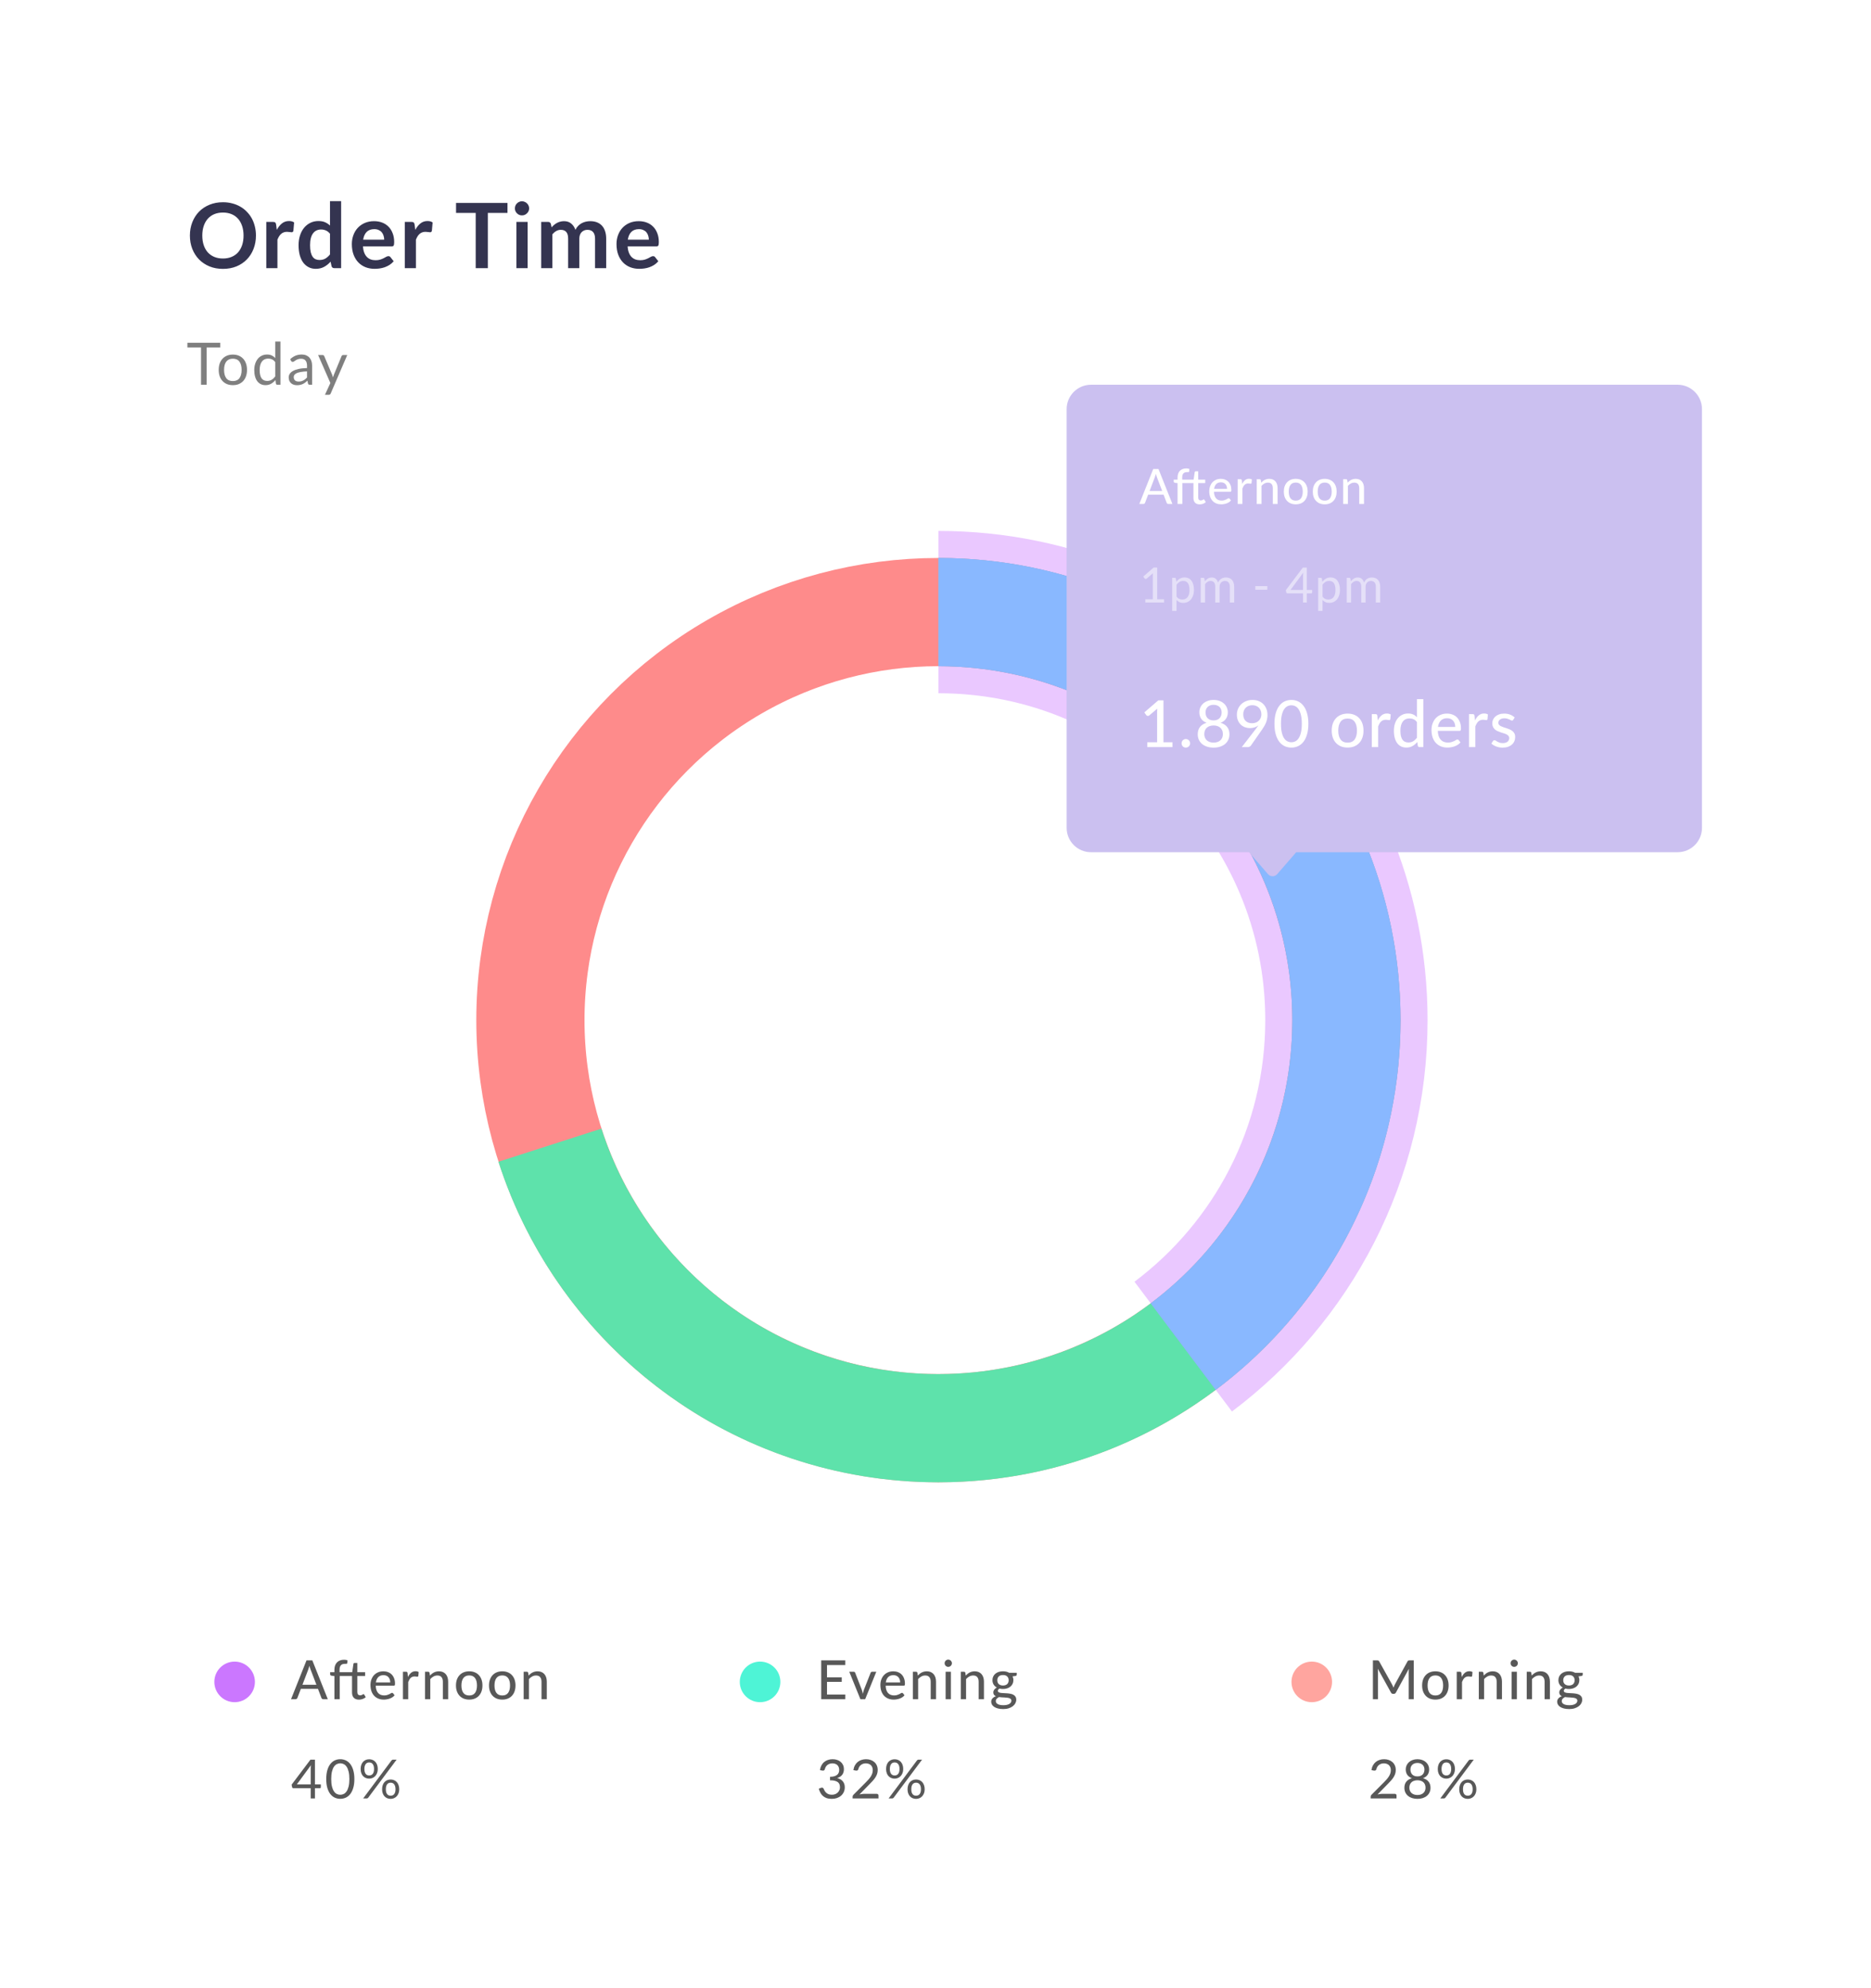 <svg width="321" height="341" viewBox="0 0 321 341" fill="none" xmlns="http://www.w3.org/2000/svg">
<g filter="url(#filter0_d_0_11164)">
<rect x="16" y="16" width="289" height="309" rx="16" fill="white"/>
<circle cx="40.254" cy="288.52" r="3.481" fill="#CB77FF"/>
<path opacity="0.7" d="M54.285 289.009L53.296 286.424C53.225 286.248 53.154 286.025 53.083 285.756C53.049 285.889 53.013 286.012 52.976 286.127C52.942 286.241 52.908 286.343 52.874 286.433L51.89 289.009H54.285ZM56.239 291.492H55.477C55.391 291.492 55.32 291.47 55.264 291.427C55.208 291.383 55.168 291.328 55.143 291.26L54.554 289.714H51.616L51.027 291.26C51.005 291.318 50.965 291.373 50.906 291.422C50.847 291.469 50.776 291.492 50.693 291.492H49.932L52.586 284.827H53.584L56.239 291.492ZM61.305 287.51V290.271C61.305 290.457 61.35 290.596 61.44 290.689C61.529 290.779 61.647 290.823 61.792 290.823C61.876 290.823 61.947 290.813 62.006 290.791C62.068 290.769 62.12 290.746 62.164 290.721C62.207 290.693 62.244 290.669 62.275 290.647C62.306 290.625 62.334 290.615 62.358 290.615C62.386 290.615 62.41 290.622 62.428 290.638C62.447 290.65 62.465 290.672 62.484 290.703L62.753 291.139C62.605 291.275 62.427 291.38 62.219 291.455C62.015 291.529 61.803 291.566 61.584 291.566C61.203 291.566 60.909 291.459 60.702 291.246C60.498 291.032 60.395 290.728 60.395 290.332V287.51H58.284V291.492H57.374V287.519L56.882 287.459C56.811 287.443 56.752 287.419 56.706 287.385C56.663 287.347 56.641 287.295 56.641 287.227V286.851H57.374V286.424C57.374 286.155 57.413 285.915 57.49 285.705C57.568 285.494 57.677 285.316 57.82 285.171C57.965 285.022 58.138 284.911 58.34 284.837C58.544 284.759 58.773 284.721 59.026 284.721C59.24 284.721 59.436 284.752 59.616 284.814L59.597 285.268C59.594 285.309 59.582 285.339 59.56 285.361C59.538 285.38 59.509 285.394 59.472 285.403C59.438 285.412 59.395 285.418 59.342 285.421C59.292 285.421 59.238 285.421 59.179 285.421C59.04 285.421 58.913 285.438 58.799 285.473C58.684 285.507 58.587 285.564 58.507 285.644C58.426 285.725 58.364 285.831 58.321 285.964C58.278 286.094 58.256 286.257 58.256 286.452V286.851H60.428L60.637 285.435C60.646 285.383 60.668 285.343 60.702 285.315C60.739 285.284 60.785 285.268 60.841 285.268H61.305V286.851H62.642V287.51H61.305ZM66.954 288.61C66.954 288.43 66.928 288.265 66.876 288.113C66.826 287.962 66.752 287.83 66.653 287.719C66.554 287.607 66.433 287.521 66.291 287.459C66.149 287.397 65.985 287.366 65.799 287.366C65.418 287.366 65.118 287.476 64.899 287.695C64.682 287.915 64.544 288.22 64.486 288.61H66.954ZM67.702 290.819C67.59 290.949 67.462 291.062 67.317 291.158C67.171 291.25 67.016 291.326 66.852 291.385C66.689 291.444 66.518 291.487 66.342 291.515C66.169 291.543 65.997 291.557 65.827 291.557C65.502 291.557 65.2 291.503 64.922 291.394C64.647 291.283 64.407 291.122 64.203 290.912C64.001 290.698 63.844 290.435 63.729 290.123C63.618 289.807 63.562 289.445 63.562 289.037C63.562 288.709 63.613 288.404 63.715 288.122C63.817 287.838 63.963 287.59 64.151 287.38C64.343 287.17 64.577 287.004 64.852 286.883C65.128 286.763 65.437 286.702 65.78 286.702C66.068 286.702 66.333 286.75 66.574 286.846C66.818 286.939 67.029 287.075 67.205 287.255C67.382 287.434 67.519 287.655 67.618 287.918C67.72 288.181 67.771 288.481 67.771 288.819C67.771 288.958 67.756 289.052 67.725 289.102C67.694 289.148 67.637 289.171 67.553 289.171H64.462C64.472 289.453 64.512 289.699 64.583 289.909C64.654 290.116 64.752 290.29 64.875 290.429C65.002 290.568 65.152 290.672 65.326 290.74C65.499 290.808 65.692 290.842 65.906 290.842C66.107 290.842 66.28 290.819 66.425 290.772C66.574 290.726 66.701 290.676 66.806 290.624C66.914 290.568 67.004 290.517 67.075 290.471C67.15 290.424 67.214 290.401 67.27 290.401C67.344 290.401 67.402 290.429 67.442 290.485L67.702 290.819ZM69.985 287.682C70.136 287.372 70.319 287.129 70.532 286.953C70.746 286.777 71.003 286.688 71.303 286.688C71.405 286.688 71.501 286.701 71.59 286.726C71.683 286.747 71.764 286.781 71.832 286.828L71.771 287.51C71.75 287.593 71.699 287.635 71.618 287.635C71.575 287.635 71.51 287.627 71.423 287.612C71.337 287.593 71.244 287.584 71.145 287.584C70.999 287.584 70.871 287.606 70.76 287.649C70.648 287.689 70.548 287.751 70.458 287.835C70.371 287.915 70.294 288.016 70.226 288.136C70.158 288.254 70.094 288.389 70.036 288.54V291.492H69.131V286.777H69.651C69.75 286.777 69.816 286.795 69.85 286.832C69.887 286.866 69.913 286.928 69.929 287.018L69.985 287.682ZM73.766 287.431C73.868 287.323 73.975 287.224 74.086 287.134C74.198 287.044 74.315 286.968 74.439 286.907C74.566 286.842 74.7 286.792 74.843 286.758C74.988 286.721 75.143 286.702 75.307 286.702C75.567 286.702 75.794 286.746 75.989 286.832C76.187 286.919 76.352 287.041 76.485 287.199C76.618 287.354 76.719 287.541 76.787 287.76C76.855 287.98 76.889 288.223 76.889 288.489V291.492H75.98V288.489C75.98 288.152 75.902 287.89 75.748 287.705C75.593 287.516 75.356 287.422 75.037 287.422C74.805 287.422 74.587 287.477 74.383 287.589C74.182 287.697 73.995 287.846 73.822 288.034V291.492H72.917V286.777H73.46C73.586 286.777 73.665 286.837 73.696 286.958L73.766 287.431ZM80.507 286.702C80.853 286.702 81.166 286.76 81.444 286.874C81.726 286.985 81.964 287.148 82.159 287.361C82.357 287.572 82.508 287.827 82.614 288.127C82.719 288.424 82.771 288.758 82.771 289.13C82.771 289.501 82.719 289.836 82.614 290.137C82.508 290.437 82.357 290.692 82.159 290.902C81.964 291.113 81.726 291.275 81.444 291.39C81.166 291.501 80.853 291.557 80.507 291.557C80.157 291.557 79.841 291.501 79.56 291.39C79.281 291.275 79.043 291.113 78.845 290.902C78.647 290.692 78.494 290.437 78.386 290.137C78.281 289.836 78.228 289.501 78.228 289.13C78.228 288.758 78.281 288.424 78.386 288.127C78.494 287.827 78.647 287.572 78.845 287.361C79.043 287.148 79.281 286.985 79.56 286.874C79.841 286.76 80.157 286.702 80.507 286.702ZM80.507 290.851C80.952 290.851 81.285 290.701 81.504 290.401C81.724 290.101 81.834 289.679 81.834 289.134C81.834 288.59 81.724 288.167 81.504 287.867C81.285 287.564 80.952 287.412 80.507 287.412C80.055 287.412 79.718 287.564 79.495 287.867C79.275 288.167 79.165 288.59 79.165 289.134C79.165 289.679 79.275 290.101 79.495 290.401C79.718 290.701 80.055 290.851 80.507 290.851ZM86.178 286.702C86.524 286.702 86.837 286.76 87.115 286.874C87.397 286.985 87.635 287.148 87.83 287.361C88.028 287.572 88.18 287.827 88.285 288.127C88.39 288.424 88.443 288.758 88.443 289.13C88.443 289.501 88.39 289.836 88.285 290.137C88.18 290.437 88.028 290.692 87.83 290.902C87.635 291.113 87.397 291.275 87.115 291.39C86.837 291.501 86.524 291.557 86.178 291.557C85.828 291.557 85.513 291.501 85.231 291.39C84.953 291.275 84.714 291.113 84.516 290.902C84.318 290.692 84.165 290.437 84.057 290.137C83.952 289.836 83.899 289.501 83.899 289.13C83.899 288.758 83.952 288.424 84.057 288.127C84.165 287.827 84.318 287.572 84.516 287.361C84.714 287.148 84.953 286.985 85.231 286.874C85.513 286.76 85.828 286.702 86.178 286.702ZM86.178 290.851C86.623 290.851 86.956 290.701 87.176 290.401C87.395 290.101 87.505 289.679 87.505 289.134C87.505 288.59 87.395 288.167 87.176 287.867C86.956 287.564 86.623 287.412 86.178 287.412C85.726 287.412 85.389 287.564 85.166 287.867C84.946 288.167 84.837 288.59 84.837 289.134C84.837 289.679 84.946 290.101 85.166 290.401C85.389 290.701 85.726 290.851 86.178 290.851ZM90.689 287.431C90.791 287.323 90.898 287.224 91.009 287.134C91.12 287.044 91.238 286.968 91.362 286.907C91.489 286.842 91.623 286.792 91.766 286.758C91.911 286.721 92.066 286.702 92.23 286.702C92.489 286.702 92.717 286.746 92.912 286.832C93.11 286.919 93.275 287.041 93.408 287.199C93.541 287.354 93.642 287.541 93.71 287.76C93.778 287.98 93.812 288.223 93.812 288.489V291.492H92.903V288.489C92.903 288.152 92.825 287.89 92.67 287.705C92.516 287.516 92.279 287.422 91.96 287.422C91.728 287.422 91.51 287.477 91.306 287.589C91.105 287.697 90.918 287.846 90.745 288.034V291.492H89.84V286.777H90.382C90.509 286.777 90.588 286.837 90.619 286.958L90.689 287.431Z" fill="#121212"/>
<path opacity="0.7" d="M53.31 306.109V303.366C53.31 303.286 53.313 303.198 53.319 303.102C53.326 303.006 53.335 302.908 53.347 302.809L50.925 306.109H53.31ZM55.041 306.109V306.582C55.041 306.632 55.026 306.674 54.995 306.708C54.967 306.742 54.922 306.759 54.86 306.759H54.034V308.508H53.31V306.759H50.359C50.297 306.759 50.243 306.742 50.196 306.708C50.153 306.671 50.125 306.626 50.113 306.573L50.029 306.151L53.264 301.858H54.034V306.109H55.041ZM60.798 305.185C60.798 305.767 60.735 306.271 60.608 306.698C60.484 307.122 60.314 307.473 60.097 307.752C59.881 308.03 59.624 308.238 59.327 308.374C59.033 308.51 58.718 308.578 58.38 308.578C58.04 308.578 57.723 308.51 57.429 308.374C57.138 308.238 56.884 308.03 56.668 307.752C56.451 307.473 56.281 307.122 56.157 306.698C56.034 306.271 55.972 305.767 55.972 305.185C55.972 304.604 56.034 304.099 56.157 303.673C56.281 303.246 56.451 302.893 56.668 302.614C56.884 302.333 57.138 302.124 57.429 301.988C57.723 301.852 58.04 301.784 58.38 301.784C58.718 301.784 59.033 301.852 59.327 301.988C59.624 302.124 59.881 302.333 60.097 302.614C60.314 302.893 60.484 303.246 60.608 303.673C60.735 304.099 60.798 304.604 60.798 305.185ZM59.94 305.185C59.94 304.678 59.896 304.253 59.81 303.909C59.726 303.563 59.612 303.284 59.466 303.074C59.324 302.863 59.158 302.713 58.97 302.624C58.781 302.531 58.584 302.484 58.38 302.484C58.176 302.484 57.98 302.531 57.791 302.624C57.602 302.713 57.437 302.863 57.294 303.074C57.152 303.284 57.038 303.563 56.951 303.909C56.867 304.253 56.826 304.678 56.826 305.185C56.826 305.693 56.867 306.118 56.951 306.462C57.038 306.805 57.152 307.082 57.294 307.292C57.437 307.503 57.602 307.654 57.791 307.747C57.98 307.837 58.176 307.882 58.38 307.882C58.584 307.882 58.781 307.837 58.97 307.747C59.158 307.654 59.324 307.503 59.466 307.292C59.612 307.082 59.726 306.805 59.81 306.462C59.896 306.118 59.94 305.693 59.94 305.185ZM64.815 303.464C64.815 303.724 64.775 303.957 64.694 304.164C64.614 304.369 64.505 304.542 64.369 304.684C64.236 304.823 64.08 304.93 63.901 305.004C63.724 305.079 63.537 305.116 63.339 305.116C63.132 305.116 62.938 305.079 62.759 305.004C62.58 304.93 62.423 304.823 62.29 304.684C62.16 304.542 62.058 304.369 61.984 304.164C61.91 303.957 61.873 303.724 61.873 303.464C61.873 303.198 61.91 302.961 61.984 302.754C62.058 302.546 62.16 302.372 62.29 302.229C62.423 302.087 62.58 301.979 62.759 301.904C62.938 301.83 63.132 301.793 63.339 301.793C63.55 301.793 63.744 301.83 63.924 301.904C64.103 301.979 64.26 302.087 64.393 302.229C64.526 302.372 64.629 302.546 64.704 302.754C64.778 302.961 64.815 303.198 64.815 303.464ZM64.174 303.464C64.174 303.259 64.153 303.086 64.109 302.944C64.066 302.802 64.006 302.686 63.928 302.596C63.854 302.503 63.766 302.437 63.664 302.396C63.562 302.356 63.454 302.336 63.339 302.336C63.225 302.336 63.118 302.356 63.019 302.396C62.92 302.437 62.833 302.503 62.759 302.596C62.685 302.686 62.626 302.802 62.583 302.944C62.539 303.086 62.518 303.259 62.518 303.464C62.518 303.665 62.539 303.837 62.583 303.979C62.626 304.118 62.685 304.233 62.759 304.322C62.833 304.409 62.92 304.472 63.019 304.513C63.118 304.55 63.225 304.568 63.339 304.568C63.454 304.568 63.562 304.55 63.664 304.513C63.766 304.472 63.854 304.409 63.928 304.322C64.006 304.233 64.066 304.118 64.109 303.979C64.153 303.837 64.174 303.665 64.174 303.464ZM67.168 301.997C67.199 301.96 67.234 301.928 67.275 301.9C67.318 301.872 67.375 301.858 67.446 301.858H68.045L63.181 308.374C63.153 308.414 63.118 308.446 63.075 308.471C63.031 308.496 62.979 308.508 62.917 308.508H62.309L67.168 301.997ZM68.495 306.94C68.495 307.2 68.455 307.432 68.374 307.636C68.294 307.84 68.186 308.013 68.05 308.156C67.916 308.295 67.76 308.402 67.581 308.476C67.404 308.55 67.217 308.587 67.019 308.587C66.809 308.587 66.614 308.55 66.434 308.476C66.258 308.402 66.103 308.295 65.971 308.156C65.841 308.013 65.738 307.84 65.664 307.636C65.59 307.432 65.553 307.2 65.553 306.94C65.553 306.674 65.59 306.437 65.664 306.23C65.738 306.019 65.841 305.843 65.971 305.701C66.103 305.558 66.258 305.45 66.434 305.376C66.614 305.301 66.809 305.264 67.019 305.264C67.227 305.264 67.42 305.301 67.599 305.376C67.782 305.45 67.938 305.558 68.068 305.701C68.201 305.843 68.305 306.019 68.379 306.23C68.456 306.437 68.495 306.674 68.495 306.94ZM67.855 306.94C67.855 306.736 67.833 306.562 67.79 306.42C67.746 306.275 67.686 306.157 67.609 306.067C67.534 305.978 67.446 305.913 67.344 305.872C67.242 305.832 67.134 305.812 67.019 305.812C66.905 305.812 66.796 305.832 66.694 305.872C66.595 305.913 66.509 305.978 66.434 306.067C66.36 306.157 66.302 306.275 66.258 306.42C66.218 306.562 66.198 306.736 66.198 306.94C66.198 307.141 66.218 307.311 66.258 307.45C66.302 307.589 66.36 307.704 66.434 307.794C66.509 307.88 66.595 307.944 66.694 307.984C66.796 308.021 66.905 308.04 67.019 308.04C67.134 308.04 67.242 308.021 67.344 307.984C67.446 307.944 67.534 307.88 67.609 307.794C67.686 307.704 67.746 307.589 67.79 307.45C67.833 307.311 67.855 307.141 67.855 306.94Z" fill="#121212"/>
<circle cx="130.403" cy="288.52" r="3.481" fill="#4EF4D6"/>
<path opacity="0.7" d="M145.028 290.689L145.023 291.492H140.893V284.827H145.023V285.63H141.886V287.742H144.411V288.517H141.886V290.689H145.028ZM150.345 286.777L148.433 291.492H147.616L145.704 286.777H146.451C146.522 286.777 146.581 286.794 146.627 286.828C146.674 286.862 146.705 286.905 146.72 286.958L147.848 289.853C147.888 289.974 147.922 290.095 147.95 290.215C147.981 290.333 148.009 290.451 148.034 290.568C148.058 290.451 148.086 290.333 148.117 290.215C148.148 290.098 148.185 289.977 148.229 289.853L149.37 286.958C149.389 286.905 149.421 286.862 149.468 286.828C149.514 286.794 149.57 286.777 149.635 286.777H150.345ZM154.439 288.61C154.439 288.43 154.412 288.265 154.36 288.113C154.31 287.962 154.236 287.83 154.137 287.719C154.038 287.607 153.917 287.521 153.775 287.459C153.633 287.397 153.469 287.366 153.283 287.366C152.903 287.366 152.602 287.476 152.383 287.695C152.166 287.915 152.029 288.22 151.97 288.61H154.439ZM155.186 290.819C155.075 290.949 154.946 291.062 154.801 291.158C154.655 291.25 154.501 291.326 154.337 291.385C154.173 291.444 154.002 291.487 153.826 291.515C153.653 291.543 153.481 291.557 153.311 291.557C152.986 291.557 152.684 291.503 152.406 291.394C152.131 291.283 151.891 291.122 151.687 290.912C151.486 290.698 151.328 290.435 151.213 290.123C151.102 289.807 151.046 289.445 151.046 289.037C151.046 288.709 151.097 288.404 151.199 288.122C151.301 287.838 151.447 287.59 151.636 287.38C151.827 287.17 152.061 287.004 152.336 286.883C152.612 286.763 152.921 286.702 153.265 286.702C153.552 286.702 153.817 286.75 154.058 286.846C154.303 286.939 154.513 287.075 154.689 287.255C154.866 287.434 155.003 287.655 155.102 287.918C155.204 288.181 155.256 288.481 155.256 288.819C155.256 288.958 155.24 289.052 155.209 289.102C155.178 289.148 155.121 289.171 155.037 289.171H151.947C151.956 289.453 151.996 289.699 152.067 289.909C152.138 290.116 152.236 290.29 152.36 290.429C152.486 290.568 152.637 290.672 152.81 290.74C152.983 290.808 153.176 290.842 153.39 290.842C153.591 290.842 153.764 290.819 153.91 290.772C154.058 290.726 154.185 290.676 154.29 290.624C154.398 290.568 154.488 290.517 154.559 290.471C154.634 290.424 154.699 290.401 154.754 290.401C154.829 290.401 154.886 290.429 154.926 290.485L155.186 290.819ZM157.464 287.431C157.566 287.323 157.673 287.224 157.784 287.134C157.896 287.044 158.013 286.968 158.137 286.907C158.264 286.842 158.399 286.792 158.541 286.758C158.686 286.721 158.841 286.702 159.005 286.702C159.265 286.702 159.492 286.746 159.687 286.832C159.885 286.919 160.051 287.041 160.184 287.199C160.317 287.354 160.417 287.541 160.485 287.76C160.554 287.98 160.588 288.223 160.588 288.489V291.492H159.678V288.489C159.678 288.152 159.601 287.89 159.446 287.705C159.291 287.516 159.055 287.422 158.736 287.422C158.504 287.422 158.286 287.477 158.081 287.589C157.88 287.697 157.693 287.846 157.52 288.034V291.492H156.615V286.777H157.158C157.285 286.777 157.364 286.837 157.395 286.958L157.464 287.431ZM163.142 286.777V291.492H162.237V286.777H163.142ZM163.314 285.319C163.314 285.403 163.297 285.483 163.263 285.561C163.229 285.635 163.182 285.701 163.124 285.76C163.068 285.816 163.001 285.861 162.924 285.895C162.847 285.926 162.766 285.941 162.683 285.941C162.599 285.941 162.52 285.926 162.446 285.895C162.372 285.861 162.305 285.816 162.247 285.76C162.191 285.701 162.146 285.635 162.112 285.561C162.081 285.483 162.066 285.403 162.066 285.319C162.066 285.233 162.081 285.152 162.112 285.078C162.146 285.001 162.191 284.934 162.247 284.878C162.305 284.82 162.372 284.775 162.446 284.744C162.52 284.71 162.599 284.693 162.683 284.693C162.766 284.693 162.847 284.71 162.924 284.744C163.001 284.775 163.068 284.82 163.124 284.878C163.182 284.934 163.229 285.001 163.263 285.078C163.297 285.152 163.314 285.233 163.314 285.319ZM165.688 287.431C165.791 287.323 165.897 287.224 166.009 287.134C166.12 287.044 166.238 286.968 166.361 286.907C166.488 286.842 166.623 286.792 166.765 286.758C166.911 286.721 167.065 286.702 167.229 286.702C167.489 286.702 167.717 286.746 167.911 286.832C168.109 286.919 168.275 287.041 168.408 287.199C168.541 287.354 168.642 287.541 168.71 287.76C168.778 287.98 168.812 288.223 168.812 288.489V291.492H167.902V288.489C167.902 288.152 167.825 287.89 167.67 287.705C167.515 287.516 167.279 287.422 166.96 287.422C166.728 287.422 166.51 287.477 166.306 287.589C166.105 287.697 165.917 287.846 165.744 288.034V291.492H164.839V286.777H165.382C165.509 286.777 165.588 286.837 165.619 286.958L165.688 287.431ZM172.077 289.139C172.237 289.139 172.378 289.117 172.499 289.074C172.623 289.031 172.725 288.97 172.805 288.893C172.889 288.812 172.951 288.716 172.991 288.605C173.034 288.494 173.056 288.372 173.056 288.238C173.056 287.966 172.972 287.75 172.805 287.589C172.641 287.425 172.398 287.343 172.077 287.343C171.758 287.343 171.515 287.425 171.348 287.589C171.184 287.75 171.102 287.966 171.102 288.238C171.102 288.372 171.122 288.494 171.162 288.605C171.206 288.713 171.267 288.808 171.348 288.888C171.431 288.966 171.534 289.027 171.654 289.074C171.778 289.117 171.919 289.139 172.077 289.139ZM173.52 291.738C173.52 291.626 173.489 291.538 173.427 291.473C173.365 291.405 173.28 291.353 173.172 291.315C173.067 291.275 172.943 291.247 172.801 291.232C172.658 291.213 172.508 291.199 172.35 291.19C172.196 291.181 172.036 291.173 171.872 291.167C171.708 291.158 171.551 291.142 171.399 291.12C171.238 291.201 171.105 291.298 171 291.413C170.898 291.527 170.847 291.662 170.847 291.817C170.847 291.916 170.871 292.008 170.921 292.095C170.974 292.182 171.052 292.256 171.158 292.318C171.266 292.383 171.401 292.432 171.561 292.466C171.725 292.503 171.92 292.522 172.146 292.522C172.369 292.522 172.565 292.502 172.736 292.462C172.906 292.425 173.048 292.37 173.163 292.299C173.28 292.231 173.368 292.149 173.427 292.053C173.489 291.957 173.52 291.852 173.52 291.738ZM174.439 286.953V287.292C174.439 287.403 174.369 287.473 174.23 287.501L173.724 287.575C173.767 287.671 173.801 287.773 173.826 287.881C173.851 287.986 173.863 288.098 173.863 288.215C173.863 288.447 173.818 288.658 173.729 288.846C173.639 289.032 173.515 289.191 173.357 289.324C173.2 289.457 173.011 289.56 172.791 289.631C172.575 289.702 172.336 289.737 172.077 289.737C171.863 289.737 171.664 289.714 171.478 289.668C171.385 289.724 171.314 289.785 171.264 289.853C171.218 289.918 171.195 289.983 171.195 290.048C171.195 290.157 171.24 290.237 171.329 290.29C171.422 290.342 171.541 290.381 171.687 290.406C171.835 290.427 172.004 290.441 172.193 290.448C172.384 290.454 172.578 290.465 172.773 290.48C172.971 290.492 173.164 290.517 173.353 290.554C173.545 290.588 173.713 290.646 173.859 290.726C174.007 290.803 174.126 290.912 174.216 291.051C174.309 291.187 174.355 291.365 174.355 291.585C174.355 291.789 174.304 291.987 174.202 292.179C174.103 292.37 173.958 292.541 173.766 292.689C173.574 292.838 173.34 292.957 173.065 293.046C172.79 293.136 172.477 293.181 172.128 293.181C171.778 293.181 171.473 293.147 171.213 293.079C170.957 293.011 170.742 292.92 170.568 292.805C170.398 292.691 170.27 292.558 170.183 292.406C170.1 292.254 170.058 292.097 170.058 291.933C170.058 291.704 170.129 291.51 170.271 291.353C170.414 291.192 170.61 291.066 170.861 290.977C170.725 290.915 170.616 290.831 170.536 290.726C170.455 290.618 170.415 290.475 170.415 290.299C170.415 290.231 170.427 290.161 170.452 290.09C170.477 290.016 170.514 289.943 170.564 289.872C170.616 289.798 170.68 289.728 170.754 289.663C170.831 289.598 170.919 289.539 171.018 289.487C170.786 289.357 170.604 289.185 170.471 288.972C170.338 288.755 170.271 288.503 170.271 288.215C170.271 287.983 170.316 287.774 170.406 287.589C170.496 287.403 170.619 287.244 170.777 287.111C170.938 286.978 171.128 286.876 171.348 286.804C171.571 286.733 171.814 286.698 172.077 286.698C172.485 286.698 172.836 286.783 173.13 286.953H174.439Z" fill="#121212"/>
<path opacity="0.7" d="M140.675 303.659C140.718 303.355 140.802 303.088 140.925 302.856C141.049 302.621 141.205 302.424 141.394 302.266C141.586 302.109 141.804 301.989 142.048 301.909C142.296 301.825 142.562 301.784 142.847 301.784C143.128 301.784 143.388 301.824 143.626 301.904C143.865 301.985 144.069 302.099 144.239 302.248C144.412 302.396 144.547 302.576 144.643 302.786C144.739 302.997 144.787 303.23 144.787 303.487C144.787 303.697 144.759 303.886 144.703 304.053C144.65 304.217 144.573 304.361 144.471 304.485C144.372 304.608 144.251 304.714 144.109 304.8C143.967 304.887 143.807 304.958 143.631 305.014C144.064 305.125 144.389 305.317 144.606 305.589C144.825 305.858 144.935 306.196 144.935 306.601C144.935 306.907 144.876 307.183 144.759 307.427C144.644 307.671 144.486 307.88 144.285 308.054C144.084 308.224 143.849 308.355 143.58 308.448C143.314 308.538 143.028 308.583 142.721 308.583C142.369 308.583 142.067 308.539 141.816 308.453C141.566 308.363 141.354 308.241 141.181 308.086C141.007 307.931 140.865 307.749 140.754 307.538C140.642 307.325 140.548 307.094 140.471 306.847L140.828 306.698C140.921 306.658 141.01 306.647 141.097 306.666C141.187 306.684 141.252 306.736 141.292 306.819C141.332 306.906 141.382 307.009 141.441 307.13C141.502 307.251 141.586 307.367 141.691 307.478C141.796 307.589 141.929 307.684 142.09 307.761C142.254 307.838 142.461 307.877 142.712 307.877C142.944 307.877 143.147 307.84 143.32 307.766C143.496 307.688 143.642 307.589 143.756 307.469C143.874 307.348 143.962 307.214 144.021 307.065C144.08 306.917 144.109 306.77 144.109 306.624C144.109 306.445 144.086 306.281 144.039 306.132C143.993 305.984 143.906 305.855 143.78 305.747C143.653 305.639 143.478 305.554 143.255 305.492C143.035 305.43 142.752 305.399 142.406 305.399V304.8C142.69 304.797 142.932 304.766 143.13 304.707C143.331 304.649 143.493 304.568 143.617 304.466C143.744 304.364 143.835 304.242 143.891 304.099C143.95 303.957 143.979 303.799 143.979 303.626C143.979 303.434 143.948 303.267 143.886 303.125C143.827 302.983 143.745 302.865 143.64 302.772C143.535 302.679 143.41 302.61 143.264 302.563C143.122 302.517 142.967 302.494 142.8 302.494C142.633 302.494 142.477 302.519 142.332 302.568C142.189 302.618 142.062 302.687 141.951 302.777C141.843 302.863 141.751 302.967 141.677 303.088C141.603 303.208 141.55 303.341 141.519 303.487C141.479 303.595 141.428 303.668 141.366 303.705C141.307 303.739 141.221 303.748 141.106 303.733L140.675 303.659ZM150.423 307.724C150.513 307.724 150.584 307.75 150.636 307.803C150.689 307.856 150.715 307.924 150.715 308.007V308.508H146.279V308.225C146.279 308.166 146.291 308.106 146.316 308.044C146.34 307.982 146.379 307.925 146.432 307.873L148.562 305.733C148.738 305.554 148.899 305.382 149.045 305.218C149.19 305.051 149.314 304.884 149.416 304.717C149.518 304.55 149.597 304.381 149.652 304.211C149.708 304.038 149.736 303.854 149.736 303.659C149.736 303.464 149.705 303.294 149.643 303.148C149.581 303 149.496 302.877 149.388 302.781C149.283 302.686 149.157 302.614 149.012 302.568C148.867 302.519 148.71 302.494 148.543 302.494C148.373 302.494 148.217 302.519 148.075 302.568C147.932 302.618 147.805 302.687 147.694 302.777C147.586 302.863 147.494 302.967 147.42 303.088C147.346 303.208 147.293 303.341 147.262 303.487C147.225 303.595 147.174 303.668 147.109 303.705C147.047 303.739 146.959 303.748 146.845 303.733L146.413 303.659C146.456 303.355 146.54 303.088 146.664 302.856C146.791 302.621 146.948 302.424 147.137 302.266C147.329 302.109 147.547 301.989 147.791 301.909C148.036 301.825 148.3 301.784 148.585 301.784C148.867 301.784 149.13 301.825 149.374 301.909C149.618 301.993 149.83 302.115 150.01 302.276C150.189 302.433 150.33 302.627 150.432 302.856C150.534 303.085 150.585 303.345 150.585 303.635C150.585 303.883 150.548 304.113 150.474 304.327C150.4 304.537 150.299 304.738 150.172 304.93C150.045 305.122 149.898 305.309 149.731 305.492C149.567 305.674 149.393 305.858 149.207 306.044L147.453 307.835C147.576 307.801 147.702 307.775 147.829 307.757C147.955 307.735 148.078 307.724 148.195 307.724H150.423ZM154.964 303.464C154.964 303.724 154.924 303.957 154.843 304.164C154.763 304.369 154.655 304.542 154.518 304.684C154.385 304.823 154.229 304.93 154.05 305.004C153.873 305.079 153.686 305.116 153.488 305.116C153.281 305.116 153.087 305.079 152.908 305.004C152.729 304.93 152.572 304.823 152.439 304.684C152.309 304.542 152.207 304.369 152.133 304.164C152.059 303.957 152.022 303.724 152.022 303.464C152.022 303.198 152.059 302.961 152.133 302.754C152.207 302.546 152.309 302.372 152.439 302.229C152.572 302.087 152.729 301.979 152.908 301.904C153.087 301.83 153.281 301.793 153.488 301.793C153.699 301.793 153.893 301.83 154.073 301.904C154.252 301.979 154.409 302.087 154.542 302.229C154.675 302.372 154.778 302.546 154.853 302.754C154.927 302.961 154.964 303.198 154.964 303.464ZM154.323 303.464C154.323 303.259 154.302 303.086 154.259 302.944C154.215 302.802 154.155 302.686 154.078 302.596C154.003 302.503 153.915 302.437 153.813 302.396C153.711 302.356 153.603 302.336 153.488 302.336C153.374 302.336 153.267 302.356 153.168 302.396C153.069 302.437 152.982 302.503 152.908 302.596C152.834 302.686 152.775 302.802 152.732 302.944C152.688 303.086 152.667 303.259 152.667 303.464C152.667 303.665 152.688 303.837 152.732 303.979C152.775 304.118 152.834 304.233 152.908 304.322C152.982 304.409 153.069 304.472 153.168 304.513C153.267 304.55 153.374 304.568 153.488 304.568C153.603 304.568 153.711 304.55 153.813 304.513C153.915 304.472 154.003 304.409 154.078 304.322C154.155 304.233 154.215 304.118 154.259 303.979C154.302 303.837 154.323 303.665 154.323 303.464ZM157.317 301.997C157.348 301.96 157.383 301.928 157.424 301.9C157.467 301.872 157.524 301.858 157.595 301.858H158.194L153.33 308.374C153.302 308.414 153.267 308.446 153.224 308.471C153.18 308.496 153.128 308.508 153.066 308.508H152.458L157.317 301.997ZM158.644 306.94C158.644 307.2 158.604 307.432 158.523 307.636C158.443 307.84 158.335 308.013 158.199 308.156C158.066 308.295 157.909 308.402 157.73 308.476C157.554 308.55 157.366 308.587 157.168 308.587C156.958 308.587 156.763 308.55 156.584 308.476C156.407 308.402 156.253 308.295 156.12 308.156C155.99 308.013 155.887 307.84 155.813 307.636C155.739 307.432 155.702 307.2 155.702 306.94C155.702 306.674 155.739 306.437 155.813 306.23C155.887 306.019 155.99 305.843 156.12 305.701C156.253 305.558 156.407 305.45 156.584 305.376C156.763 305.301 156.958 305.264 157.168 305.264C157.376 305.264 157.569 305.301 157.748 305.376C157.931 305.45 158.087 305.558 158.217 305.701C158.35 305.843 158.454 306.019 158.528 306.23C158.605 306.437 158.644 306.674 158.644 306.94ZM158.004 306.94C158.004 306.736 157.982 306.562 157.939 306.42C157.895 306.275 157.835 306.157 157.758 306.067C157.683 305.978 157.595 305.913 157.493 305.872C157.391 305.832 157.283 305.812 157.168 305.812C157.054 305.812 156.946 305.832 156.843 305.872C156.744 305.913 156.658 305.978 156.584 306.067C156.509 306.157 156.451 306.275 156.407 306.42C156.367 306.562 156.347 306.736 156.347 306.94C156.347 307.141 156.367 307.311 156.407 307.45C156.451 307.589 156.509 307.704 156.584 307.794C156.658 307.88 156.744 307.944 156.843 307.984C156.946 308.021 157.054 308.04 157.168 308.04C157.283 308.04 157.391 308.021 157.493 307.984C157.595 307.944 157.683 307.88 157.758 307.794C157.835 307.704 157.895 307.589 157.939 307.45C157.982 307.311 158.004 307.141 158.004 306.94Z" fill="#121212"/>
<circle cx="225.055" cy="288.52" r="3.481" fill="#FFA59F"/>
<path opacity="0.7" d="M242.552 284.827V291.492H241.689V286.749C241.689 286.678 241.691 286.602 241.694 286.521C241.7 286.441 241.706 286.359 241.712 286.275L239.494 290.345C239.417 290.497 239.298 290.573 239.137 290.573H238.998C238.837 290.573 238.719 290.497 238.645 290.345L236.385 286.261C236.403 286.435 236.413 286.597 236.413 286.749V291.492H235.545V284.827H236.278C236.365 284.827 236.431 284.837 236.478 284.855C236.527 284.871 236.573 284.917 236.617 284.994L238.844 288.986C238.888 289.066 238.928 289.151 238.965 289.241C239.002 289.331 239.038 289.42 239.072 289.51C239.137 289.328 239.213 289.151 239.299 288.981L241.485 284.994C241.525 284.917 241.569 284.871 241.615 284.855C241.665 284.837 241.733 284.827 241.819 284.827H242.552ZM246.267 286.702C246.613 286.702 246.926 286.76 247.204 286.874C247.486 286.985 247.724 287.148 247.919 287.361C248.117 287.572 248.268 287.827 248.374 288.127C248.479 288.424 248.531 288.758 248.531 289.13C248.531 289.501 248.479 289.836 248.374 290.137C248.268 290.437 248.117 290.692 247.919 290.902C247.724 291.113 247.486 291.275 247.204 291.39C246.926 291.501 246.613 291.557 246.267 291.557C245.917 291.557 245.601 291.501 245.32 291.39C245.041 291.275 244.803 291.113 244.605 290.902C244.407 290.692 244.254 290.437 244.146 290.137C244.041 289.836 243.988 289.501 243.988 289.13C243.988 288.758 244.041 288.424 244.146 288.127C244.254 287.827 244.407 287.572 244.605 287.361C244.803 287.148 245.041 286.985 245.32 286.874C245.601 286.76 245.917 286.702 246.267 286.702ZM246.267 290.851C246.712 290.851 247.045 290.701 247.264 290.401C247.484 290.101 247.594 289.679 247.594 289.134C247.594 288.59 247.484 288.167 247.264 287.867C247.045 287.564 246.712 287.412 246.267 287.412C245.815 287.412 245.478 287.564 245.255 287.867C245.035 288.167 244.925 288.59 244.925 289.134C244.925 289.679 245.035 290.101 245.255 290.401C245.478 290.701 245.815 290.851 246.267 290.851ZM250.782 287.682C250.934 287.372 251.116 287.129 251.33 286.953C251.543 286.777 251.8 286.688 252.1 286.688C252.202 286.688 252.298 286.701 252.388 286.726C252.481 286.747 252.561 286.781 252.629 286.828L252.569 287.51C252.547 287.593 252.496 287.635 252.416 287.635C252.373 287.635 252.308 287.627 252.221 287.612C252.134 287.593 252.041 287.584 251.942 287.584C251.797 287.584 251.669 287.606 251.557 287.649C251.446 287.689 251.345 287.751 251.256 287.835C251.169 287.915 251.092 288.016 251.024 288.136C250.956 288.254 250.892 288.389 250.833 288.54V291.492H249.928V286.777H250.448C250.547 286.777 250.614 286.795 250.648 286.832C250.685 286.866 250.711 286.928 250.727 287.018L250.782 287.682ZM254.563 287.431C254.666 287.323 254.772 287.224 254.884 287.134C254.995 287.044 255.113 286.968 255.236 286.907C255.363 286.842 255.498 286.792 255.64 286.758C255.786 286.721 255.94 286.702 256.104 286.702C256.364 286.702 256.592 286.746 256.786 286.832C256.984 286.919 257.15 287.041 257.283 287.199C257.416 287.354 257.517 287.541 257.585 287.76C257.653 287.98 257.687 288.223 257.687 288.489V291.492H256.777V288.489C256.777 288.152 256.7 287.89 256.545 287.705C256.39 287.516 256.154 287.422 255.835 287.422C255.603 287.422 255.385 287.477 255.181 287.589C254.98 287.697 254.792 287.846 254.619 288.034V291.492H253.714V286.777H254.257C254.384 286.777 254.463 286.837 254.494 286.958L254.563 287.431ZM260.241 286.777V291.492H259.336V286.777H260.241ZM260.413 285.319C260.413 285.403 260.396 285.483 260.362 285.561C260.328 285.635 260.282 285.701 260.223 285.76C260.167 285.816 260.101 285.861 260.023 285.895C259.946 285.926 259.866 285.941 259.782 285.941C259.698 285.941 259.62 285.926 259.545 285.895C259.471 285.861 259.405 285.816 259.346 285.76C259.29 285.701 259.245 285.635 259.211 285.561C259.18 285.483 259.165 285.403 259.165 285.319C259.165 285.233 259.18 285.152 259.211 285.078C259.245 285.001 259.29 284.934 259.346 284.878C259.405 284.82 259.471 284.775 259.545 284.744C259.62 284.71 259.698 284.693 259.782 284.693C259.866 284.693 259.946 284.71 260.023 284.744C260.101 284.775 260.167 284.82 260.223 284.878C260.282 284.934 260.328 285.001 260.362 285.078C260.396 285.152 260.413 285.233 260.413 285.319ZM262.788 287.431C262.89 287.323 262.997 287.224 263.108 287.134C263.219 287.044 263.337 286.968 263.461 286.907C263.587 286.842 263.722 286.792 263.864 286.758C264.01 286.721 264.165 286.702 264.328 286.702C264.588 286.702 264.816 286.746 265.011 286.832C265.209 286.919 265.374 287.041 265.507 287.199C265.64 287.354 265.741 287.541 265.809 287.76C265.877 287.98 265.911 288.223 265.911 288.489V291.492H265.001V288.489C265.001 288.152 264.924 287.89 264.769 287.705C264.615 287.516 264.378 287.422 264.059 287.422C263.827 287.422 263.609 287.477 263.405 287.589C263.204 287.697 263.017 287.846 262.843 288.034V291.492H261.938V286.777H262.481C262.608 286.777 262.687 286.837 262.718 286.958L262.788 287.431ZM269.176 289.139C269.337 289.139 269.477 289.117 269.598 289.074C269.722 289.031 269.824 288.97 269.904 288.893C269.988 288.812 270.05 288.716 270.09 288.605C270.133 288.494 270.155 288.372 270.155 288.238C270.155 287.966 270.071 287.75 269.904 287.589C269.74 287.425 269.498 287.343 269.176 287.343C268.857 287.343 268.614 287.425 268.447 287.589C268.283 287.75 268.201 287.966 268.201 288.238C268.201 288.372 268.221 288.494 268.262 288.605C268.305 288.713 268.367 288.808 268.447 288.888C268.531 288.966 268.633 289.027 268.753 289.074C268.877 289.117 269.018 289.139 269.176 289.139ZM270.619 291.738C270.619 291.626 270.588 291.538 270.526 291.473C270.464 291.405 270.379 291.353 270.271 291.315C270.166 291.275 270.042 291.247 269.9 291.232C269.757 291.213 269.607 291.199 269.45 291.19C269.295 291.181 269.136 291.173 268.972 291.167C268.808 291.158 268.65 291.142 268.498 291.12C268.337 291.201 268.204 291.298 268.099 291.413C267.997 291.527 267.946 291.662 267.946 291.817C267.946 291.916 267.971 292.008 268.02 292.095C268.073 292.182 268.152 292.256 268.257 292.318C268.365 292.383 268.5 292.432 268.661 292.466C268.825 292.503 269.02 292.522 269.245 292.522C269.468 292.522 269.665 292.502 269.835 292.462C270.005 292.425 270.147 292.37 270.262 292.299C270.379 292.231 270.467 292.149 270.526 292.053C270.588 291.957 270.619 291.852 270.619 291.738ZM271.538 286.953V287.292C271.538 287.403 271.468 287.473 271.329 287.501L270.823 287.575C270.867 287.671 270.901 287.773 270.925 287.881C270.95 287.986 270.963 288.098 270.963 288.215C270.963 288.447 270.918 288.658 270.828 288.846C270.738 289.032 270.614 289.191 270.457 289.324C270.299 289.457 270.11 289.56 269.89 289.631C269.674 289.702 269.436 289.737 269.176 289.737C268.962 289.737 268.763 289.714 268.577 289.668C268.484 289.724 268.413 289.785 268.364 289.853C268.317 289.918 268.294 289.983 268.294 290.048C268.294 290.157 268.339 290.237 268.429 290.29C268.521 290.342 268.641 290.381 268.786 290.406C268.934 290.427 269.103 290.441 269.292 290.448C269.484 290.454 269.677 290.465 269.872 290.48C270.07 290.492 270.263 290.517 270.452 290.554C270.644 290.588 270.812 290.646 270.958 290.726C271.106 290.803 271.225 290.912 271.315 291.051C271.408 291.187 271.454 291.365 271.454 291.585C271.454 291.789 271.403 291.987 271.301 292.179C271.202 292.37 271.057 292.541 270.865 292.689C270.673 292.838 270.44 292.957 270.164 293.046C269.889 293.136 269.576 293.181 269.227 293.181C268.877 293.181 268.572 293.147 268.313 293.079C268.056 293.011 267.841 292.92 267.667 292.805C267.497 292.691 267.369 292.558 267.282 292.406C267.199 292.254 267.157 292.097 267.157 291.933C267.157 291.704 267.228 291.51 267.37 291.353C267.513 291.192 267.709 291.066 267.96 290.977C267.824 290.915 267.715 290.831 267.635 290.726C267.555 290.618 267.514 290.475 267.514 290.299C267.514 290.231 267.527 290.161 267.551 290.09C267.576 290.016 267.613 289.943 267.663 289.872C267.715 289.798 267.779 289.728 267.853 289.663C267.93 289.598 268.019 289.539 268.118 289.487C267.886 289.357 267.703 289.185 267.57 288.972C267.437 288.755 267.37 288.503 267.37 288.215C267.37 287.983 267.415 287.774 267.505 287.589C267.595 287.403 267.719 287.244 267.876 287.111C268.037 286.978 268.227 286.876 268.447 286.804C268.67 286.733 268.913 286.698 269.176 286.698C269.584 286.698 269.935 286.783 270.229 286.953H271.538Z" fill="#121212"/>
<path opacity="0.7" d="M239.304 307.724C239.394 307.724 239.465 307.75 239.517 307.803C239.57 307.856 239.596 307.924 239.596 308.007V308.508H235.16V308.225C235.16 308.166 235.172 308.106 235.197 308.044C235.221 307.982 235.26 307.925 235.313 307.873L237.443 305.733C237.619 305.554 237.78 305.382 237.926 305.218C238.071 305.051 238.195 304.884 238.297 304.717C238.399 304.55 238.478 304.381 238.533 304.211C238.589 304.038 238.617 303.854 238.617 303.659C238.617 303.464 238.586 303.294 238.524 303.148C238.462 303 238.377 302.877 238.269 302.781C238.164 302.686 238.038 302.614 237.893 302.568C237.748 302.519 237.591 302.494 237.424 302.494C237.254 302.494 237.098 302.519 236.956 302.568C236.813 302.618 236.686 302.687 236.575 302.777C236.467 302.863 236.375 302.967 236.301 303.088C236.227 303.208 236.174 303.341 236.143 303.487C236.106 303.595 236.055 303.668 235.99 303.705C235.928 303.739 235.84 303.748 235.726 303.733L235.294 303.659C235.337 303.355 235.421 303.088 235.545 302.856C235.672 302.621 235.829 302.424 236.018 302.266C236.21 302.109 236.428 301.989 236.672 301.909C236.917 301.825 237.181 301.784 237.466 301.784C237.748 301.784 238.011 301.825 238.255 301.909C238.499 301.993 238.711 302.115 238.891 302.276C239.07 302.433 239.211 302.627 239.313 302.856C239.415 303.085 239.466 303.345 239.466 303.635C239.466 303.883 239.429 304.113 239.355 304.327C239.281 304.537 239.18 304.738 239.053 304.93C238.926 305.122 238.779 305.309 238.612 305.492C238.448 305.674 238.274 305.858 238.088 306.044L236.334 307.835C236.457 307.801 236.583 307.775 236.71 307.757C236.836 307.735 236.959 307.724 237.076 307.724H239.304ZM243.186 307.924C243.402 307.924 243.596 307.894 243.766 307.835C243.939 307.774 244.085 307.688 244.202 307.58C244.323 307.469 244.414 307.337 244.476 307.186C244.541 307.031 244.574 306.861 244.574 306.675C244.574 306.446 244.535 306.251 244.458 306.09C244.383 305.926 244.281 305.793 244.151 305.691C244.024 305.589 243.877 305.515 243.71 305.469C243.543 305.419 243.368 305.394 243.186 305.394C243.003 305.394 242.829 305.419 242.662 305.469C242.494 305.515 242.346 305.589 242.216 305.691C242.089 305.793 241.987 305.926 241.91 306.09C241.835 306.251 241.798 306.446 241.798 306.675C241.798 306.861 241.829 307.031 241.891 307.186C241.956 307.337 242.047 307.469 242.165 307.58C242.286 307.688 242.431 307.774 242.601 307.835C242.774 307.894 242.969 307.924 243.186 307.924ZM243.186 302.424C242.988 302.424 242.813 302.454 242.662 302.512C242.513 302.571 242.388 302.652 242.286 302.754C242.187 302.856 242.111 302.975 242.058 303.111C242.009 303.247 241.984 303.393 241.984 303.547C241.984 303.699 242.006 303.846 242.049 303.988C242.092 304.13 242.162 304.257 242.258 304.369C242.354 304.477 242.477 304.565 242.629 304.633C242.784 304.698 242.969 304.731 243.186 304.731C243.402 304.731 243.587 304.698 243.738 304.633C243.893 304.565 244.018 304.477 244.114 304.369C244.21 304.257 244.28 304.13 244.323 303.988C244.366 303.846 244.388 303.699 244.388 303.547C244.388 303.393 244.362 303.247 244.309 303.111C244.26 302.975 244.184 302.856 244.082 302.754C243.983 302.652 243.857 302.571 243.706 302.512C243.557 302.454 243.384 302.424 243.186 302.424ZM244.137 305.042C244.552 305.159 244.871 305.356 245.093 305.631C245.316 305.906 245.427 306.259 245.427 306.689C245.427 306.98 245.372 307.243 245.26 307.478C245.152 307.71 244.999 307.908 244.801 308.072C244.606 308.236 244.371 308.363 244.096 308.453C243.82 308.539 243.517 308.583 243.186 308.583C242.855 308.583 242.552 308.539 242.276 308.453C242.001 308.363 241.764 308.236 241.566 308.072C241.368 307.908 241.215 307.71 241.107 307.478C240.999 307.243 240.944 306.98 240.944 306.689C240.944 306.259 241.056 305.906 241.279 305.631C241.501 305.356 241.82 305.159 242.235 305.042C241.885 304.912 241.62 304.718 241.441 304.461C241.265 304.202 241.176 303.892 241.176 303.533C241.176 303.289 241.224 303.06 241.32 302.846C241.416 302.633 241.552 302.447 241.729 302.29C241.905 302.132 242.115 302.008 242.36 301.918C242.607 301.829 242.883 301.784 243.186 301.784C243.486 301.784 243.76 301.829 244.007 301.918C244.255 302.008 244.467 302.132 244.643 302.29C244.82 302.447 244.956 302.633 245.052 302.846C245.147 303.06 245.195 303.289 245.195 303.533C245.195 303.892 245.106 304.202 244.926 304.461C244.75 304.718 244.487 304.912 244.137 305.042ZM249.616 303.464C249.616 303.724 249.576 303.957 249.495 304.164C249.415 304.369 249.306 304.542 249.17 304.684C249.037 304.823 248.881 304.93 248.702 305.004C248.525 305.079 248.338 305.116 248.14 305.116C247.933 305.116 247.739 305.079 247.56 305.004C247.38 304.93 247.224 304.823 247.091 304.684C246.961 304.542 246.859 304.369 246.785 304.164C246.711 303.957 246.673 303.724 246.673 303.464C246.673 303.198 246.711 302.961 246.785 302.754C246.859 302.546 246.961 302.372 247.091 302.229C247.224 302.087 247.38 301.979 247.56 301.904C247.739 301.83 247.933 301.793 248.14 301.793C248.35 301.793 248.545 301.83 248.725 301.904C248.904 301.979 249.06 302.087 249.193 302.229C249.327 302.372 249.43 302.546 249.504 302.754C249.579 302.961 249.616 303.198 249.616 303.464ZM248.975 303.464C248.975 303.259 248.954 303.086 248.91 302.944C248.867 302.802 248.807 302.686 248.729 302.596C248.655 302.503 248.567 302.437 248.465 302.396C248.363 302.356 248.254 302.336 248.14 302.336C248.026 302.336 247.919 302.356 247.82 302.396C247.721 302.437 247.634 302.503 247.56 302.596C247.486 302.686 247.427 302.802 247.384 302.944C247.34 303.086 247.319 303.259 247.319 303.464C247.319 303.665 247.34 303.837 247.384 303.979C247.427 304.118 247.486 304.233 247.56 304.322C247.634 304.409 247.721 304.472 247.82 304.513C247.919 304.55 248.026 304.568 248.14 304.568C248.254 304.568 248.363 304.55 248.465 304.513C248.567 304.472 248.655 304.409 248.729 304.322C248.807 304.233 248.867 304.118 248.91 303.979C248.954 303.837 248.975 303.665 248.975 303.464ZM251.969 301.997C252 301.96 252.035 301.928 252.075 301.9C252.119 301.872 252.176 301.858 252.247 301.858H252.846L247.982 308.374C247.954 308.414 247.919 308.446 247.875 308.471C247.832 308.496 247.78 308.508 247.718 308.508H247.11L251.969 301.997ZM253.296 306.94C253.296 307.2 253.256 307.432 253.175 307.636C253.095 307.84 252.987 308.013 252.851 308.156C252.717 308.295 252.561 308.402 252.382 308.476C252.205 308.55 252.018 308.587 251.82 308.587C251.61 308.587 251.415 308.55 251.235 308.476C251.059 308.402 250.904 308.295 250.771 308.156C250.641 308.013 250.539 307.84 250.465 307.636C250.391 307.432 250.354 307.2 250.354 306.94C250.354 306.674 250.391 306.437 250.465 306.23C250.539 306.019 250.641 305.843 250.771 305.701C250.904 305.558 251.059 305.45 251.235 305.376C251.415 305.301 251.61 305.264 251.82 305.264C252.028 305.264 252.221 305.301 252.4 305.376C252.583 305.45 252.739 305.558 252.869 305.701C253.002 305.843 253.106 306.019 253.18 306.23C253.257 306.437 253.296 306.674 253.296 306.94ZM252.656 306.94C252.656 306.736 252.634 306.562 252.591 306.42C252.547 306.275 252.487 306.157 252.41 306.067C252.335 305.978 252.247 305.913 252.145 305.872C252.043 305.832 251.935 305.812 251.82 305.812C251.706 305.812 251.597 305.832 251.495 305.872C251.396 305.913 251.31 305.978 251.235 306.067C251.161 306.157 251.102 306.275 251.059 306.42C251.019 306.562 250.999 306.736 250.999 306.94C250.999 307.141 251.019 307.311 251.059 307.45C251.102 307.589 251.161 307.704 251.235 307.794C251.31 307.88 251.396 307.944 251.495 307.984C251.597 308.021 251.706 308.04 251.82 308.04C251.935 308.04 252.043 308.021 252.145 307.984C252.247 307.944 252.335 307.88 252.41 307.794C252.487 307.704 252.547 307.589 252.591 307.45C252.634 307.311 252.656 307.141 252.656 306.94Z" fill="#121212"/>
<circle cx="161" cy="175" r="70" stroke="#FE8B8B" stroke-width="18.564"/>
<path d="M161 105C199.66 105 231 136.34 231 175C231 213.659 199.66 244.999 161 244.999C129.823 244.999 103.407 224.617 94.349 196.451" stroke="#5EE2AB" stroke-width="18.564"/>
<path d="M161 105C199.66 105 231 136.34 231 175C231 197.901 220.002 218.234 203 231.004" stroke="#CB77FF" stroke-opacity="0.4" stroke-width="27.845"/>
<path d="M161 105C199.66 105 231 136.34 231 175C231 197.901 220.002 218.234 203 231.004" stroke="#89B8FF" stroke-width="18.564"/>
<path d="M43.912 40.408C43.912 41.228 43.775 41.988 43.502 42.69C43.233 43.386 42.852 43.989 42.357 44.499C41.862 45.01 41.266 45.41 40.57 45.698C39.874 45.982 39.1 46.124 38.25 46.124C37.404 46.124 36.633 45.982 35.937 45.698C35.241 45.41 34.643 45.01 34.142 44.499C33.648 43.989 33.263 43.386 32.99 42.69C32.717 41.988 32.58 41.228 32.58 40.408C32.58 39.588 32.717 38.83 32.99 38.134C33.263 37.432 33.648 36.827 34.142 36.316C34.643 35.806 35.241 35.408 35.937 35.125C36.633 34.836 37.404 34.692 38.25 34.692C38.817 34.692 39.351 34.759 39.851 34.893C40.351 35.022 40.81 35.207 41.228 35.45C41.645 35.687 42.019 35.978 42.349 36.324C42.684 36.664 42.968 37.046 43.2 37.468C43.432 37.891 43.607 38.35 43.726 38.845C43.85 39.34 43.912 39.861 43.912 40.408ZM41.785 40.408C41.785 39.794 41.702 39.245 41.537 38.76C41.372 38.27 41.137 37.855 40.833 37.515C40.529 37.175 40.158 36.914 39.719 36.734C39.286 36.553 38.796 36.463 38.25 36.463C37.703 36.463 37.211 36.553 36.772 36.734C36.339 36.914 35.968 37.175 35.659 37.515C35.354 37.855 35.12 38.27 34.955 38.76C34.79 39.245 34.707 39.794 34.707 40.408C34.707 41.021 34.79 41.573 34.955 42.063C35.12 42.548 35.354 42.96 35.659 43.301C35.968 43.636 36.339 43.894 36.772 44.074C37.211 44.255 37.703 44.345 38.25 44.345C38.796 44.345 39.286 44.255 39.719 44.074C40.158 43.894 40.529 43.636 40.833 43.301C41.137 42.96 41.372 42.548 41.537 42.063C41.702 41.573 41.785 41.021 41.785 40.408ZM47.49 39.441C47.738 38.967 48.032 38.595 48.372 38.327C48.712 38.054 49.114 37.917 49.578 37.917C49.945 37.917 50.239 37.997 50.46 38.157L50.337 39.588C50.311 39.681 50.272 39.748 50.221 39.789C50.174 39.825 50.11 39.843 50.027 39.843C49.95 39.843 49.834 39.83 49.679 39.804C49.53 39.779 49.383 39.766 49.238 39.766C49.027 39.766 48.839 39.797 48.674 39.859C48.509 39.92 48.359 40.011 48.225 40.129C48.096 40.243 47.98 40.382 47.877 40.547C47.779 40.712 47.686 40.9 47.598 41.112V46H45.688V38.064H46.809C47.005 38.064 47.142 38.1 47.219 38.172C47.297 38.239 47.348 38.363 47.374 38.544L47.49 39.441ZM56.615 40.091C56.399 39.828 56.161 39.642 55.904 39.534C55.651 39.425 55.378 39.371 55.084 39.371C54.795 39.371 54.535 39.425 54.303 39.534C54.071 39.642 53.872 39.807 53.707 40.029C53.542 40.245 53.416 40.524 53.328 40.864C53.24 41.199 53.197 41.596 53.197 42.055C53.197 42.519 53.233 42.914 53.305 43.239C53.382 43.558 53.49 43.821 53.63 44.028C53.769 44.229 53.939 44.376 54.14 44.468C54.341 44.556 54.566 44.6 54.813 44.6C55.21 44.6 55.548 44.517 55.826 44.352C56.105 44.188 56.368 43.953 56.615 43.649V40.091ZM58.526 34.506V46H57.358C57.105 46 56.945 45.884 56.878 45.652L56.716 44.886C56.396 45.252 56.027 45.549 55.61 45.776C55.197 46.003 54.715 46.116 54.163 46.116C53.73 46.116 53.333 46.026 52.972 45.845C52.611 45.665 52.299 45.404 52.036 45.064C51.778 44.719 51.577 44.293 51.433 43.788C51.294 43.282 51.224 42.705 51.224 42.055C51.224 41.467 51.304 40.921 51.464 40.416C51.624 39.91 51.853 39.472 52.152 39.101C52.451 38.729 52.81 38.441 53.227 38.234C53.645 38.023 54.114 37.917 54.635 37.917C55.079 37.917 55.458 37.987 55.772 38.126C56.087 38.265 56.368 38.453 56.615 38.691V34.506H58.526ZM65.911 41.119C65.911 40.872 65.875 40.64 65.802 40.423C65.735 40.202 65.632 40.008 65.493 39.843C65.354 39.678 65.176 39.549 64.959 39.456C64.748 39.358 64.5 39.309 64.217 39.309C63.665 39.309 63.229 39.467 62.91 39.781C62.595 40.096 62.394 40.542 62.306 41.119H65.911ZM62.268 42.272C62.298 42.679 62.371 43.032 62.484 43.331C62.598 43.625 62.747 43.87 62.933 44.066C63.118 44.257 63.338 44.401 63.59 44.499C63.848 44.592 64.132 44.639 64.441 44.639C64.751 44.639 65.016 44.603 65.238 44.53C65.465 44.458 65.661 44.378 65.826 44.291C65.996 44.203 66.143 44.123 66.266 44.051C66.395 43.979 66.519 43.943 66.638 43.943C66.798 43.943 66.916 44.002 66.994 44.12L67.543 44.817C67.331 45.064 67.094 45.273 66.831 45.443C66.568 45.608 66.292 45.742 66.004 45.845C65.72 45.943 65.429 46.013 65.129 46.054C64.836 46.095 64.549 46.116 64.271 46.116C63.719 46.116 63.206 46.026 62.732 45.845C62.257 45.66 61.845 45.389 61.494 45.033C61.144 44.672 60.868 44.229 60.666 43.703C60.465 43.172 60.365 42.558 60.365 41.862C60.365 41.32 60.453 40.812 60.628 40.338C60.803 39.859 61.053 39.444 61.378 39.093C61.708 38.737 62.108 38.456 62.577 38.25C63.051 38.044 63.585 37.94 64.178 37.94C64.678 37.94 65.14 38.02 65.563 38.18C65.986 38.34 66.349 38.575 66.653 38.884C66.957 39.188 67.195 39.565 67.365 40.013C67.54 40.457 67.628 40.965 67.628 41.537C67.628 41.826 67.597 42.022 67.535 42.125C67.473 42.223 67.355 42.272 67.179 42.272H62.268ZM71.251 39.441C71.498 38.967 71.792 38.595 72.132 38.327C72.473 38.054 72.875 37.917 73.339 37.917C73.705 37.917 73.999 37.997 74.221 38.157L74.097 39.588C74.071 39.681 74.032 39.748 73.981 39.789C73.934 39.825 73.87 39.843 73.787 39.843C73.71 39.843 73.594 39.83 73.439 39.804C73.29 39.779 73.143 39.766 72.999 39.766C72.787 39.766 72.599 39.797 72.434 39.859C72.269 39.92 72.119 40.011 71.985 40.129C71.856 40.243 71.74 40.382 71.637 40.547C71.539 40.712 71.446 40.9 71.359 41.112V46H69.448V38.064H70.57C70.766 38.064 70.902 38.1 70.98 38.172C71.057 38.239 71.109 38.363 71.135 38.544L71.251 39.441ZM87.067 36.525H83.695V46H81.614V36.525H78.242V34.816H87.067V36.525ZM90.521 38.064V46H88.602V38.064H90.521ZM90.784 35.751C90.784 35.916 90.75 36.071 90.683 36.215C90.616 36.36 90.526 36.486 90.412 36.594C90.304 36.703 90.175 36.79 90.026 36.858C89.876 36.919 89.716 36.95 89.546 36.95C89.381 36.95 89.224 36.919 89.074 36.858C88.93 36.79 88.803 36.703 88.695 36.594C88.587 36.486 88.499 36.36 88.432 36.215C88.37 36.071 88.339 35.916 88.339 35.751C88.339 35.581 88.37 35.421 88.432 35.272C88.499 35.122 88.587 34.993 88.695 34.885C88.803 34.777 88.93 34.692 89.074 34.63C89.224 34.563 89.381 34.529 89.546 34.529C89.716 34.529 89.876 34.563 90.026 34.63C90.175 34.692 90.304 34.777 90.412 34.885C90.526 34.993 90.616 35.122 90.683 35.272C90.75 35.421 90.784 35.581 90.784 35.751ZM92.855 46V38.064H94.023C94.271 38.064 94.433 38.18 94.51 38.412L94.634 39C94.773 38.845 94.918 38.703 95.067 38.575C95.222 38.446 95.384 38.335 95.555 38.242C95.73 38.149 95.915 38.077 96.112 38.025C96.313 37.969 96.532 37.94 96.769 37.94C97.269 37.94 97.679 38.077 97.999 38.35C98.324 38.618 98.566 38.977 98.726 39.425C98.85 39.162 99.004 38.938 99.19 38.752C99.376 38.562 99.579 38.407 99.801 38.288C100.023 38.17 100.257 38.082 100.505 38.025C100.757 37.969 101.01 37.94 101.263 37.94C101.701 37.94 102.09 38.007 102.431 38.141C102.771 38.276 103.057 38.471 103.289 38.729C103.521 38.987 103.697 39.302 103.815 39.673C103.939 40.044 104.001 40.47 104.001 40.949V46H102.09V40.949C102.09 40.444 101.98 40.065 101.758 39.812C101.536 39.554 101.211 39.425 100.783 39.425C100.587 39.425 100.404 39.459 100.234 39.526C100.069 39.593 99.922 39.691 99.793 39.82C99.669 39.944 99.572 40.101 99.499 40.292C99.427 40.483 99.391 40.702 99.391 40.949V46H97.473V40.949C97.473 40.418 97.365 40.031 97.148 39.789C96.936 39.547 96.624 39.425 96.212 39.425C95.934 39.425 95.673 39.495 95.431 39.634C95.194 39.768 94.972 39.954 94.766 40.191V46H92.855ZM111.316 41.119C111.316 40.872 111.28 40.64 111.208 40.423C111.141 40.202 111.038 40.008 110.899 39.843C110.759 39.678 110.582 39.549 110.365 39.456C110.154 39.358 109.906 39.309 109.622 39.309C109.071 39.309 108.635 39.467 108.315 39.781C108.001 40.096 107.8 40.542 107.712 41.119H111.316ZM107.673 42.272C107.704 42.679 107.776 43.032 107.89 43.331C108.003 43.625 108.153 43.87 108.338 44.066C108.524 44.257 108.743 44.401 108.996 44.499C109.254 44.592 109.537 44.639 109.847 44.639C110.156 44.639 110.422 44.603 110.643 44.53C110.87 44.458 111.066 44.378 111.231 44.291C111.401 44.203 111.548 44.123 111.672 44.051C111.801 43.979 111.925 43.943 112.043 43.943C112.203 43.943 112.322 44.002 112.399 44.12L112.948 44.817C112.737 45.064 112.5 45.273 112.237 45.443C111.974 45.608 111.698 45.742 111.409 45.845C111.126 45.943 110.834 46.013 110.535 46.054C110.241 46.095 109.955 46.116 109.677 46.116C109.125 46.116 108.612 46.026 108.137 45.845C107.663 45.66 107.25 45.389 106.9 45.033C106.549 44.672 106.273 44.229 106.072 43.703C105.871 43.172 105.771 42.558 105.771 41.862C105.771 41.32 105.858 40.812 106.034 40.338C106.209 39.859 106.459 39.444 106.784 39.093C107.114 38.737 107.513 38.456 107.983 38.25C108.457 38.044 108.991 37.94 109.584 37.94C110.084 37.94 110.545 38.02 110.968 38.18C111.391 38.34 111.755 38.575 112.059 38.884C112.363 39.188 112.6 39.565 112.771 40.013C112.946 40.457 113.033 40.965 113.033 41.537C113.033 41.826 113.003 42.022 112.941 42.125C112.879 42.223 112.76 42.272 112.585 42.272H107.673Z" fill="#343450"/>
<path opacity="0.5" d="M37.792 59.615H35.459V66H34.489V59.615H32.151V58.795H37.792V59.615ZM39.956 60.827C40.328 60.827 40.663 60.889 40.961 61.013C41.26 61.137 41.514 61.313 41.725 61.541C41.937 61.768 42.098 62.045 42.208 62.37C42.322 62.692 42.379 63.052 42.379 63.451C42.379 63.853 42.322 64.215 42.208 64.537C42.098 64.859 41.937 65.134 41.725 65.362C41.514 65.589 41.26 65.765 40.961 65.889C40.663 66.01 40.328 66.07 39.956 66.07C39.58 66.07 39.242 66.01 38.94 65.889C38.642 65.765 38.387 65.589 38.176 65.362C37.965 65.134 37.802 64.859 37.688 64.537C37.578 64.215 37.523 63.853 37.523 63.451C37.523 63.052 37.578 62.692 37.688 62.37C37.802 62.045 37.965 61.768 38.176 61.541C38.387 61.313 38.642 61.137 38.94 61.013C39.242 60.889 39.58 60.827 39.956 60.827ZM39.956 65.371C40.459 65.371 40.834 65.204 41.082 64.869C41.33 64.53 41.454 64.059 41.454 63.456C41.454 62.849 41.33 62.377 41.082 62.038C40.834 61.7 40.459 61.53 39.956 61.53C39.701 61.53 39.478 61.574 39.287 61.661C39.099 61.748 38.942 61.874 38.815 62.038C38.691 62.203 38.597 62.405 38.533 62.647C38.473 62.885 38.443 63.154 38.443 63.456C38.443 64.059 38.566 64.53 38.815 64.869C39.066 65.204 39.446 65.371 39.956 65.371ZM47.219 62.119C47.052 61.894 46.871 61.738 46.676 61.651C46.482 61.561 46.264 61.515 46.023 61.515C45.55 61.515 45.186 61.685 44.932 62.023C44.677 62.362 44.55 62.844 44.55 63.471C44.55 63.803 44.578 64.088 44.635 64.326C44.692 64.56 44.776 64.755 44.886 64.909C44.997 65.06 45.133 65.17 45.294 65.241C45.455 65.311 45.637 65.346 45.842 65.346C46.137 65.346 46.393 65.279 46.611 65.145C46.832 65.011 47.035 64.822 47.219 64.577V62.119ZM48.114 58.594V66H47.581C47.454 66 47.373 65.938 47.34 65.814L47.259 65.196C47.041 65.457 46.794 65.668 46.515 65.829C46.237 65.99 45.915 66.07 45.55 66.07C45.258 66.07 44.994 66.015 44.756 65.904C44.518 65.79 44.315 65.625 44.147 65.407C43.98 65.189 43.851 64.917 43.76 64.592C43.67 64.267 43.624 63.893 43.624 63.471C43.624 63.096 43.675 62.747 43.775 62.425C43.876 62.1 44.02 61.819 44.208 61.581C44.395 61.343 44.625 61.157 44.896 61.023C45.171 60.885 45.48 60.816 45.822 60.816C46.133 60.816 46.4 60.87 46.621 60.977C46.845 61.081 47.045 61.227 47.219 61.415V58.594H48.114ZM52.675 63.707C52.262 63.721 51.91 63.754 51.619 63.808C51.33 63.858 51.094 63.925 50.91 64.009C50.729 64.093 50.596 64.192 50.513 64.306C50.432 64.42 50.392 64.547 50.392 64.688C50.392 64.822 50.414 64.938 50.457 65.035C50.501 65.132 50.559 65.212 50.633 65.276C50.71 65.336 50.799 65.382 50.9 65.412C51.004 65.439 51.114 65.452 51.231 65.452C51.389 65.452 51.533 65.437 51.664 65.407C51.795 65.373 51.917 65.326 52.031 65.266C52.148 65.206 52.259 65.134 52.363 65.05C52.47 64.966 52.574 64.871 52.675 64.763V63.707ZM49.784 61.626C50.065 61.355 50.368 61.152 50.694 61.018C51.019 60.884 51.379 60.816 51.775 60.816C52.059 60.816 52.312 60.863 52.534 60.957C52.755 61.051 52.941 61.182 53.092 61.349C53.243 61.517 53.356 61.72 53.434 61.958C53.511 62.196 53.549 62.457 53.549 62.742V66H53.152C53.065 66 52.998 65.987 52.951 65.96C52.904 65.93 52.867 65.873 52.84 65.789L52.74 65.306C52.606 65.43 52.475 65.541 52.348 65.638C52.22 65.732 52.086 65.812 51.946 65.879C51.805 65.943 51.654 65.992 51.493 66.025C51.335 66.062 51.16 66.08 50.965 66.08C50.767 66.08 50.581 66.054 50.407 66C50.233 65.943 50.08 65.859 49.95 65.749C49.822 65.638 49.72 65.499 49.643 65.331C49.569 65.16 49.532 64.959 49.532 64.728C49.532 64.527 49.587 64.334 49.698 64.15C49.809 63.962 49.988 63.796 50.236 63.652C50.484 63.508 50.807 63.391 51.206 63.3C51.605 63.206 52.095 63.153 52.675 63.139V62.742C52.675 62.347 52.589 62.048 52.418 61.847C52.247 61.643 51.997 61.541 51.669 61.541C51.448 61.541 51.262 61.569 51.111 61.626C50.963 61.68 50.834 61.742 50.724 61.812C50.617 61.879 50.523 61.941 50.442 61.998C50.365 62.052 50.288 62.078 50.211 62.078C50.151 62.078 50.099 62.063 50.055 62.033C50.011 62 49.975 61.959 49.944 61.913L49.784 61.626ZM59.575 60.907L56.735 67.503C56.705 67.57 56.666 67.624 56.619 67.664C56.576 67.704 56.507 67.725 56.413 67.725H55.749L56.68 65.703L54.578 60.907H55.352C55.429 60.907 55.49 60.927 55.533 60.967C55.58 61.004 55.612 61.046 55.629 61.093L56.991 64.301C57.045 64.441 57.09 64.589 57.127 64.743C57.174 64.586 57.224 64.436 57.278 64.296L58.6 61.093C58.62 61.039 58.654 60.996 58.701 60.962C58.751 60.925 58.806 60.907 58.867 60.907H59.575Z" fill="black"/>
<path d="M183 70.181C183 67.872 184.872 66 187.181 66L287.819 66C290.128 66 292 67.872 292 70.181V142.012C292 144.321 290.128 146.193 287.819 146.193H222.387L219.123 149.954C218.706 150.435 217.961 150.435 217.544 149.954L214.28 146.193H187.181C184.872 146.193 183 144.321 183 142.012V70.181Z" fill="#CBC0F0"/>
<path opacity="0.5" d="M199.714 102.796V103.364H196.503V102.796H197.786V98.711C197.786 98.589 197.79 98.465 197.799 98.339L196.733 99.255C196.697 99.286 196.66 99.305 196.624 99.313C196.588 99.319 196.554 99.319 196.524 99.313C196.493 99.308 196.464 99.297 196.436 99.28C196.411 99.263 196.391 99.245 196.377 99.226L196.143 98.904L197.928 97.361H198.535V102.796H199.714ZM201.855 102.344C201.991 102.528 202.14 102.658 202.302 102.733C202.464 102.808 202.645 102.846 202.845 102.846C203.241 102.846 203.545 102.705 203.757 102.424C203.969 102.142 204.075 101.741 204.075 101.22C204.075 100.944 204.049 100.707 203.999 100.509C203.952 100.311 203.882 100.15 203.79 100.024C203.698 99.896 203.585 99.803 203.452 99.744C203.318 99.686 203.166 99.656 202.996 99.656C202.753 99.656 202.54 99.712 202.356 99.823C202.175 99.935 202.008 100.092 201.855 100.296V102.344ZM201.817 99.786C201.995 99.566 202.202 99.389 202.436 99.255C202.67 99.121 202.937 99.054 203.238 99.054C203.484 99.054 203.705 99.102 203.903 99.196C204.101 99.288 204.27 99.426 204.409 99.61C204.548 99.791 204.656 100.017 204.731 100.288C204.806 100.558 204.844 100.869 204.844 101.22C204.844 101.532 204.802 101.823 204.718 102.094C204.635 102.361 204.514 102.594 204.355 102.792C204.199 102.987 204.006 103.141 203.778 103.256C203.552 103.367 203.297 103.423 203.013 103.423C202.753 103.423 202.531 103.38 202.344 103.293C202.16 103.204 201.997 103.082 201.855 102.925V104.798H201.106V99.129H201.554C201.66 99.129 201.725 99.181 201.75 99.284L201.817 99.786ZM206.002 103.364V99.129H206.45C206.555 99.129 206.621 99.181 206.646 99.284L206.7 99.719C206.856 99.527 207.032 99.369 207.227 99.246C207.422 99.124 207.648 99.063 207.904 99.063C208.189 99.063 208.419 99.142 208.594 99.301C208.773 99.46 208.901 99.674 208.979 99.945C209.04 99.791 209.118 99.659 209.213 99.547C209.31 99.436 209.419 99.344 209.539 99.272C209.659 99.199 209.786 99.146 209.919 99.113C210.056 99.079 210.194 99.063 210.333 99.063C210.556 99.063 210.754 99.099 210.927 99.171C211.103 99.241 211.25 99.344 211.37 99.481C211.493 99.617 211.586 99.786 211.65 99.987C211.714 100.184 211.746 100.412 211.746 100.668V103.364H210.998V100.668C210.998 100.336 210.926 100.085 210.781 99.915C210.636 99.743 210.427 99.656 210.154 99.656C210.031 99.656 209.914 99.678 209.802 99.723C209.694 99.765 209.598 99.828 209.514 99.911C209.43 99.995 209.363 100.101 209.313 100.229C209.266 100.354 209.242 100.501 209.242 100.668V103.364H208.494V100.668C208.494 100.328 208.426 100.074 208.289 99.907C208.152 99.74 207.953 99.656 207.691 99.656C207.507 99.656 207.337 99.706 207.181 99.807C207.025 99.904 206.882 100.038 206.751 100.208V103.364H206.002ZM215.368 100.543H217.433V101.174H215.368V100.543ZM223.557 101.203V98.732C223.557 98.66 223.56 98.58 223.566 98.494C223.571 98.408 223.58 98.32 223.591 98.231L221.408 101.203H223.557ZM225.117 101.203V101.629C225.117 101.674 225.103 101.712 225.075 101.742C225.05 101.773 225.009 101.788 224.954 101.788H224.21V103.364H223.557V101.788H220.898C220.843 101.788 220.794 101.773 220.752 101.742C220.713 101.709 220.688 101.669 220.677 101.621L220.602 101.241L223.516 97.374H224.21V101.203H225.117ZM226.902 102.344C227.039 102.528 227.188 102.658 227.35 102.733C227.511 102.808 227.693 102.846 227.893 102.846C228.289 102.846 228.593 102.705 228.805 102.424C229.016 102.142 229.122 101.741 229.122 101.22C229.122 100.944 229.097 100.707 229.047 100.509C229 100.311 228.93 100.15 228.838 100.024C228.746 99.896 228.633 99.803 228.499 99.744C228.366 99.686 228.214 99.656 228.044 99.656C227.801 99.656 227.588 99.712 227.404 99.823C227.223 99.935 227.056 100.092 226.902 100.296V102.344ZM226.865 99.786C227.043 99.566 227.249 99.389 227.484 99.255C227.718 99.121 227.985 99.054 228.286 99.054C228.532 99.054 228.753 99.102 228.951 99.196C229.149 99.288 229.318 99.426 229.457 99.61C229.596 99.791 229.704 100.017 229.779 100.288C229.854 100.558 229.892 100.869 229.892 101.22C229.892 101.532 229.85 101.823 229.766 102.094C229.683 102.361 229.561 102.594 229.403 102.792C229.246 102.987 229.054 103.141 228.826 103.256C228.6 103.367 228.345 103.423 228.061 103.423C227.801 103.423 227.578 103.38 227.392 103.293C227.208 103.204 227.045 103.082 226.902 102.925V104.798H226.154V99.129H226.601C226.707 99.129 226.773 99.181 226.798 99.284L226.865 99.786ZM231.05 103.364V99.129H231.497C231.603 99.129 231.669 99.181 231.694 99.284L231.748 99.719C231.904 99.527 232.08 99.369 232.275 99.246C232.47 99.124 232.696 99.063 232.952 99.063C233.237 99.063 233.466 99.142 233.642 99.301C233.82 99.46 233.949 99.674 234.027 99.945C234.088 99.791 234.166 99.659 234.261 99.547C234.358 99.436 234.467 99.344 234.587 99.272C234.707 99.199 234.834 99.146 234.967 99.113C235.104 99.079 235.242 99.063 235.381 99.063C235.604 99.063 235.802 99.099 235.975 99.171C236.15 99.241 236.298 99.344 236.418 99.481C236.541 99.617 236.634 99.786 236.698 99.987C236.762 100.184 236.794 100.412 236.794 100.668V103.364H236.046V100.668C236.046 100.336 235.973 100.085 235.829 99.915C235.684 99.743 235.475 99.656 235.201 99.656C235.079 99.656 234.962 99.678 234.85 99.723C234.742 99.765 234.645 99.828 234.562 99.911C234.478 99.995 234.411 100.101 234.361 100.229C234.314 100.354 234.29 100.501 234.29 100.668V103.364H233.542V100.668C233.542 100.328 233.473 100.074 233.337 99.907C233.2 99.74 233.001 99.656 232.739 99.656C232.555 99.656 232.385 99.706 232.229 99.807C232.073 99.904 231.929 100.038 231.798 100.208V103.364H231.05Z" fill="white"/>
<path d="M199.387 84.221L198.497 81.892C198.433 81.733 198.369 81.533 198.305 81.29C198.274 81.41 198.242 81.522 198.208 81.625C198.178 81.728 198.147 81.82 198.117 81.901L197.23 84.221H199.387ZM201.147 86.457H200.462C200.384 86.457 200.32 86.438 200.27 86.399C200.219 86.36 200.183 86.31 200.161 86.249L199.63 84.856H196.984L196.453 86.249C196.433 86.301 196.397 86.35 196.344 86.395C196.291 86.437 196.227 86.457 196.152 86.457H195.466L197.857 80.454H198.756L201.147 86.457ZM205.572 82.871V85.358C205.572 85.525 205.612 85.651 205.693 85.734C205.774 85.815 205.88 85.856 206.011 85.856C206.086 85.856 206.15 85.846 206.203 85.826C206.259 85.807 206.306 85.786 206.345 85.763C206.385 85.738 206.418 85.716 206.446 85.697C206.474 85.677 206.499 85.667 206.521 85.667C206.546 85.667 206.567 85.674 206.584 85.688C206.601 85.699 206.617 85.719 206.634 85.747L206.876 86.14C206.743 86.262 206.582 86.357 206.396 86.424C206.212 86.491 206.021 86.524 205.823 86.524C205.48 86.524 205.215 86.428 205.029 86.236C204.845 86.044 204.753 85.769 204.753 85.412V82.871H202.85V86.457H202.031V82.879L201.588 82.825C201.524 82.811 201.471 82.788 201.429 82.758C201.39 82.724 201.371 82.677 201.371 82.615V82.277H202.031V81.892C202.031 81.65 202.066 81.434 202.136 81.244C202.205 81.055 202.304 80.894 202.432 80.763C202.563 80.63 202.72 80.529 202.901 80.463C203.085 80.393 203.291 80.358 203.519 80.358C203.712 80.358 203.889 80.386 204.05 80.442L204.034 80.851C204.031 80.888 204.02 80.915 204 80.935C203.981 80.952 203.954 80.964 203.921 80.972C203.89 80.981 203.851 80.987 203.804 80.989C203.759 80.989 203.71 80.989 203.657 80.989C203.532 80.989 203.418 81.005 203.315 81.035C203.211 81.066 203.124 81.118 203.051 81.19C202.979 81.262 202.923 81.359 202.884 81.478C202.845 81.595 202.825 81.742 202.825 81.917V82.277H204.782L204.97 81.002C204.978 80.954 204.998 80.918 205.029 80.893C205.062 80.865 205.104 80.851 205.154 80.851H205.572V82.277H206.776V82.871H205.572ZM210.522 83.861C210.522 83.7 210.498 83.551 210.451 83.414C210.406 83.277 210.339 83.159 210.25 83.059C210.161 82.958 210.052 82.88 209.924 82.825C209.796 82.769 209.648 82.741 209.481 82.741C209.138 82.741 208.868 82.84 208.67 83.038C208.475 83.236 208.351 83.51 208.298 83.861H210.522ZM211.195 85.851C211.095 85.968 210.979 86.07 210.848 86.156C210.717 86.24 210.578 86.308 210.43 86.361C210.282 86.414 210.129 86.453 209.97 86.478C209.814 86.504 209.659 86.516 209.506 86.516C209.213 86.516 208.942 86.467 208.691 86.37C208.443 86.269 208.227 86.124 208.043 85.935C207.862 85.743 207.72 85.506 207.616 85.224C207.516 84.94 207.466 84.614 207.466 84.246C207.466 83.951 207.512 83.676 207.604 83.422C207.696 83.166 207.827 82.943 207.997 82.754C208.17 82.564 208.38 82.415 208.628 82.306C208.876 82.198 209.155 82.143 209.464 82.143C209.723 82.143 209.962 82.186 210.179 82.273C210.399 82.356 210.589 82.479 210.748 82.641C210.907 82.802 211.031 83.001 211.12 83.238C211.212 83.475 211.258 83.746 211.258 84.049C211.258 84.175 211.244 84.26 211.216 84.305C211.188 84.346 211.136 84.367 211.061 84.367H208.277C208.285 84.621 208.322 84.842 208.386 85.032C208.45 85.219 208.538 85.375 208.649 85.5C208.763 85.626 208.898 85.719 209.055 85.78C209.211 85.842 209.385 85.872 209.577 85.872C209.758 85.872 209.914 85.851 210.045 85.809C210.179 85.768 210.293 85.723 210.388 85.676C210.486 85.626 210.567 85.58 210.631 85.538C210.698 85.496 210.756 85.475 210.806 85.475C210.873 85.475 210.925 85.5 210.961 85.55L211.195 85.851ZM213.112 83.025C213.249 82.746 213.413 82.528 213.606 82.369C213.798 82.21 214.029 82.131 214.3 82.131C214.392 82.131 214.478 82.142 214.559 82.164C214.642 82.183 214.715 82.214 214.776 82.256L214.722 82.871C214.702 82.946 214.656 82.983 214.584 82.983C214.545 82.983 214.486 82.976 214.408 82.963C214.33 82.946 214.247 82.937 214.157 82.937C214.026 82.937 213.911 82.957 213.81 82.996C213.71 83.032 213.619 83.088 213.539 83.163C213.461 83.236 213.391 83.326 213.33 83.435C213.268 83.541 213.211 83.662 213.158 83.799V86.457H212.343V82.21H212.811C212.9 82.21 212.96 82.227 212.991 82.26C213.024 82.291 213.048 82.347 213.062 82.427L213.112 83.025ZM216.379 82.799C216.471 82.702 216.567 82.613 216.668 82.532C216.768 82.451 216.874 82.383 216.985 82.327C217.1 82.269 217.221 82.224 217.349 82.193C217.48 82.16 217.619 82.143 217.767 82.143C218.001 82.143 218.206 82.182 218.382 82.26C218.56 82.338 218.709 82.448 218.829 82.59C218.949 82.73 219.039 82.898 219.101 83.096C219.162 83.294 219.193 83.513 219.193 83.753V86.457H218.373V83.753C218.373 83.449 218.304 83.213 218.164 83.046C218.025 82.876 217.812 82.791 217.525 82.791C217.316 82.791 217.119 82.841 216.935 82.942C216.754 83.039 216.585 83.173 216.429 83.343V86.457H215.614V82.21H216.103C216.217 82.21 216.288 82.264 216.316 82.373L216.379 82.799ZM222.312 82.143C222.624 82.143 222.906 82.195 223.156 82.298C223.41 82.398 223.625 82.544 223.8 82.737C223.979 82.926 224.115 83.156 224.21 83.427C224.305 83.694 224.352 83.995 224.352 84.33C224.352 84.664 224.305 84.966 224.21 85.237C224.115 85.507 223.979 85.737 223.8 85.927C223.625 86.116 223.41 86.262 223.156 86.365C222.906 86.466 222.624 86.516 222.312 86.516C221.997 86.516 221.713 86.466 221.459 86.365C221.208 86.262 220.994 86.116 220.815 85.927C220.637 85.737 220.499 85.507 220.401 85.237C220.307 84.966 220.259 84.664 220.259 84.33C220.259 83.995 220.307 83.694 220.401 83.427C220.499 83.156 220.637 82.926 220.815 82.737C220.994 82.544 221.208 82.398 221.459 82.298C221.713 82.195 221.997 82.143 222.312 82.143ZM222.312 85.881C222.713 85.881 223.013 85.745 223.211 85.475C223.409 85.205 223.508 84.824 223.508 84.334C223.508 83.843 223.409 83.463 223.211 83.192C223.013 82.919 222.713 82.783 222.312 82.783C221.905 82.783 221.601 82.919 221.401 83.192C221.203 83.463 221.104 83.843 221.104 84.334C221.104 84.824 221.203 85.205 221.401 85.475C221.601 85.745 221.905 85.881 222.312 85.881ZM227.281 82.143C227.594 82.143 227.875 82.195 228.126 82.298C228.379 82.398 228.594 82.544 228.77 82.737C228.948 82.926 229.085 83.156 229.179 83.427C229.274 83.694 229.322 83.995 229.322 84.33C229.322 84.664 229.274 84.966 229.179 85.237C229.085 85.507 228.948 85.737 228.77 85.927C228.594 86.116 228.379 86.262 228.126 86.365C227.875 86.466 227.594 86.516 227.281 86.516C226.966 86.516 226.682 86.466 226.429 86.365C226.178 86.262 225.963 86.116 225.785 85.927C225.606 85.737 225.468 85.507 225.371 85.237C225.276 84.966 225.229 84.664 225.229 84.33C225.229 83.995 225.276 83.694 225.371 83.427C225.468 83.156 225.606 82.926 225.785 82.737C225.963 82.544 226.178 82.398 226.429 82.298C226.682 82.195 226.966 82.143 227.281 82.143ZM227.281 85.881C227.683 85.881 227.982 85.745 228.18 85.475C228.378 85.205 228.477 84.824 228.477 84.334C228.477 83.843 228.378 83.463 228.18 83.192C227.982 82.919 227.683 82.783 227.281 82.783C226.874 82.783 226.571 82.919 226.37 83.192C226.172 83.463 226.073 83.843 226.073 84.334C226.073 84.824 226.172 85.205 226.37 85.475C226.571 85.745 226.874 85.881 227.281 85.881ZM231.206 82.799C231.298 82.702 231.394 82.613 231.494 82.532C231.594 82.451 231.7 82.383 231.812 82.327C231.926 82.269 232.047 82.224 232.176 82.193C232.306 82.16 232.446 82.143 232.594 82.143C232.828 82.143 233.033 82.182 233.208 82.26C233.386 82.338 233.536 82.448 233.655 82.59C233.775 82.73 233.866 82.898 233.927 83.096C233.989 83.294 234.019 83.513 234.019 83.753V86.457H233.2V83.753C233.2 83.449 233.13 83.213 232.991 83.046C232.851 82.876 232.638 82.791 232.351 82.791C232.142 82.791 231.946 82.841 231.762 82.942C231.58 83.039 231.412 83.173 231.256 83.343V86.457H230.441V82.21H230.93C231.044 82.21 231.115 82.264 231.143 82.373L231.206 82.799Z" fill="white"/>
<path d="M201.154 127.334V128.164H196.829V127.334H198.523V122.088C198.523 121.921 198.529 121.748 198.54 121.57L197.18 122.724C197.128 122.765 197.076 122.791 197.024 122.802C196.972 122.813 196.922 122.815 196.873 122.807C196.829 122.8 196.788 122.785 196.751 122.763C196.717 122.737 196.69 122.711 196.667 122.685L196.327 122.211L198.724 120.143H199.61V127.334H201.154ZM202.719 127.512C202.719 127.412 202.737 127.317 202.775 127.228C202.812 127.138 202.862 127.06 202.925 126.994C202.992 126.927 203.07 126.875 203.159 126.837C203.248 126.797 203.345 126.776 203.449 126.776C203.549 126.776 203.644 126.797 203.733 126.837C203.823 126.875 203.901 126.927 203.967 126.994C204.034 127.06 204.086 127.138 204.124 127.228C204.164 127.317 204.185 127.412 204.185 127.512C204.185 127.616 204.164 127.713 204.124 127.802C204.086 127.891 204.034 127.969 203.967 128.036C203.901 128.103 203.823 128.155 203.733 128.192C203.644 128.229 203.549 128.248 203.449 128.248C203.345 128.248 203.248 128.229 203.159 128.192C203.07 128.155 202.992 128.103 202.925 128.036C202.862 127.969 202.812 127.891 202.775 127.802C202.737 127.713 202.719 127.616 202.719 127.512ZM208.21 127.389C208.463 127.389 208.688 127.354 208.885 127.283C209.082 127.213 209.249 127.114 209.386 126.988C209.524 126.858 209.628 126.704 209.699 126.525C209.769 126.347 209.805 126.152 209.805 125.94C209.805 125.68 209.762 125.457 209.676 125.271C209.591 125.082 209.476 124.927 209.331 124.808C209.186 124.686 209.017 124.597 208.823 124.541C208.63 124.481 208.426 124.452 208.21 124.452C207.991 124.452 207.785 124.481 207.592 124.541C207.398 124.597 207.229 124.686 207.084 124.808C206.939 124.927 206.824 125.082 206.739 125.271C206.657 125.457 206.616 125.68 206.616 125.94C206.616 126.152 206.651 126.347 206.722 126.525C206.793 126.704 206.897 126.858 207.034 126.988C207.172 127.114 207.339 127.213 207.536 127.283C207.733 127.354 207.958 127.389 208.21 127.389ZM208.21 120.907C207.98 120.907 207.777 120.942 207.603 121.012C207.432 121.079 207.289 121.172 207.174 121.291C207.058 121.41 206.971 121.548 206.912 121.704C206.856 121.86 206.828 122.027 206.828 122.205C206.828 122.38 206.852 122.551 206.9 122.718C206.952 122.882 207.032 123.028 207.14 123.159C207.252 123.285 207.395 123.387 207.569 123.465C207.744 123.543 207.958 123.582 208.21 123.582C208.459 123.582 208.671 123.543 208.846 123.465C209.024 123.387 209.167 123.285 209.275 123.159C209.386 123.028 209.466 122.882 209.515 122.718C209.567 122.551 209.593 122.38 209.593 122.205C209.593 122.027 209.563 121.86 209.504 121.704C209.448 121.548 209.362 121.41 209.247 121.291C209.132 121.172 208.987 121.079 208.812 121.012C208.641 120.942 208.441 120.907 208.21 120.907ZM209.409 123.989C209.907 124.138 210.284 124.377 210.54 124.708C210.8 125.039 210.93 125.457 210.93 125.962C210.93 126.312 210.864 126.628 210.73 126.91C210.6 127.192 210.414 127.434 210.172 127.635C209.935 127.832 209.648 127.984 209.314 128.092C208.98 128.199 208.612 128.253 208.21 128.253C207.809 128.253 207.441 128.199 207.107 128.092C206.772 127.984 206.484 127.832 206.243 127.635C206.005 127.434 205.819 127.192 205.685 126.91C205.555 126.628 205.49 126.312 205.49 125.962C205.49 125.457 205.618 125.039 205.875 124.708C206.135 124.377 206.514 124.138 207.012 123.989C206.599 123.833 206.289 123.601 206.081 123.292C205.873 122.98 205.769 122.61 205.769 122.183C205.769 121.886 205.826 121.609 205.942 121.353C206.061 121.092 206.226 120.868 206.438 120.678C206.653 120.489 206.912 120.34 207.213 120.232C207.514 120.124 207.846 120.07 208.21 120.07C208.574 120.07 208.907 120.124 209.208 120.232C209.509 120.34 209.765 120.489 209.977 120.678C210.193 120.868 210.358 121.092 210.473 121.353C210.592 121.609 210.652 121.886 210.652 122.183C210.652 122.61 210.548 122.98 210.34 123.292C210.132 123.601 209.821 123.833 209.409 123.989ZM213.298 122.523C213.298 123.017 213.431 123.398 213.699 123.666C213.966 123.933 214.338 124.067 214.814 124.067C215.07 124.067 215.297 124.026 215.494 123.944C215.691 123.859 215.856 123.748 215.99 123.61C216.127 123.469 216.231 123.307 216.302 123.125C216.373 122.939 216.408 122.746 216.408 122.545C216.408 122.304 216.369 122.086 216.291 121.893C216.217 121.696 216.111 121.531 215.973 121.397C215.836 121.26 215.672 121.156 215.483 121.085C215.297 121.011 215.091 120.973 214.864 120.973C214.63 120.973 214.416 121.012 214.223 121.091C214.03 121.165 213.864 121.271 213.727 121.408C213.589 121.546 213.483 121.709 213.409 121.899C213.335 122.088 213.298 122.296 213.298 122.523ZM215.494 124.998C215.639 124.808 215.774 124.623 215.901 124.441C215.7 124.593 215.475 124.708 215.226 124.786C214.981 124.864 214.719 124.903 214.44 124.903C214.147 124.903 213.864 124.853 213.593 124.753C213.325 124.652 213.088 124.506 212.88 124.312C212.675 124.115 212.512 123.874 212.389 123.588C212.266 123.302 212.205 122.973 212.205 122.601C212.205 122.252 212.27 121.923 212.4 121.614C212.53 121.306 212.712 121.038 212.946 120.812C213.184 120.581 213.467 120.401 213.794 120.271C214.124 120.137 214.487 120.07 214.881 120.07C215.271 120.07 215.624 120.134 215.94 120.26C216.259 120.386 216.531 120.565 216.754 120.795C216.977 121.022 217.149 121.295 217.272 121.614C217.395 121.934 217.456 122.285 217.456 122.668C217.456 122.902 217.434 123.125 217.389 123.337C217.348 123.549 217.287 123.755 217.205 123.956C217.127 124.156 217.03 124.355 216.915 124.552C216.804 124.745 216.676 124.944 216.531 125.149L214.608 127.908C214.556 127.982 214.479 128.043 214.379 128.092C214.282 128.14 214.171 128.164 214.045 128.164H213.047L215.494 124.998ZM224.472 124.162C224.472 124.861 224.396 125.466 224.243 125.979C224.095 126.492 223.888 126.917 223.625 127.256C223.364 127.59 223.056 127.839 222.699 128.002C222.346 128.166 221.965 128.248 221.557 128.248C221.148 128.248 220.765 128.166 220.408 128.002C220.055 127.839 219.749 127.59 219.489 127.256C219.228 126.917 219.024 126.492 218.875 125.979C218.727 125.466 218.652 124.861 218.652 124.162C218.652 123.463 218.727 122.858 218.875 122.345C219.024 121.828 219.228 121.403 219.489 121.068C219.749 120.73 220.055 120.479 220.408 120.316C220.765 120.152 221.148 120.07 221.557 120.07C221.965 120.07 222.346 120.152 222.699 120.316C223.056 120.479 223.364 120.73 223.625 121.068C223.888 121.403 224.095 121.828 224.243 122.345C224.396 122.858 224.472 123.463 224.472 124.162ZM223.346 124.162C223.346 123.56 223.296 123.056 223.195 122.651C223.099 122.246 222.967 121.921 222.8 121.676C222.636 121.427 222.447 121.25 222.231 121.146C222.016 121.042 221.791 120.99 221.557 120.99C221.322 120.99 221.098 121.042 220.882 121.146C220.667 121.25 220.475 121.427 220.308 121.676C220.144 121.921 220.014 122.246 219.918 122.651C219.821 123.056 219.773 123.56 219.773 124.162C219.773 124.764 219.821 125.267 219.918 125.672C220.014 126.078 220.144 126.403 220.308 126.648C220.475 126.893 220.667 127.068 220.882 127.172C221.098 127.276 221.322 127.328 221.557 127.328C221.791 127.328 222.016 127.276 222.231 127.172C222.447 127.068 222.636 126.893 222.8 126.648C222.967 126.403 223.099 126.078 223.195 125.672C223.296 125.267 223.346 124.764 223.346 124.162ZM231.211 122.412C231.627 122.412 232.003 122.48 232.337 122.618C232.675 122.752 232.961 122.947 233.196 123.203C233.433 123.456 233.615 123.762 233.742 124.123C233.868 124.48 233.931 124.881 233.931 125.327C233.931 125.773 233.868 126.176 233.742 126.536C233.615 126.897 233.433 127.204 233.196 127.456C232.961 127.709 232.675 127.904 232.337 128.042C232.003 128.175 231.627 128.242 231.211 128.242C230.791 128.242 230.412 128.175 230.074 128.042C229.74 127.904 229.453 127.709 229.216 127.456C228.978 127.204 228.794 126.897 228.664 126.536C228.537 126.176 228.474 125.773 228.474 125.327C228.474 124.881 228.537 124.48 228.664 124.123C228.794 123.762 228.978 123.456 229.216 123.203C229.453 122.947 229.74 122.752 230.074 122.618C230.412 122.48 230.791 122.412 231.211 122.412ZM231.211 127.395C231.746 127.395 232.146 127.215 232.41 126.854C232.673 126.494 232.805 125.987 232.805 125.332C232.805 124.678 232.673 124.171 232.41 123.811C232.146 123.447 231.746 123.264 231.211 123.264C230.669 123.264 230.264 123.447 229.996 123.811C229.732 124.171 229.6 124.678 229.6 125.332C229.6 125.987 229.732 126.494 229.996 126.854C230.264 127.215 230.669 127.395 231.211 127.395ZM236.379 123.588C236.561 123.216 236.781 122.924 237.037 122.713C237.294 122.501 237.602 122.395 237.962 122.395C238.085 122.395 238.2 122.41 238.308 122.439C238.42 122.465 238.516 122.506 238.598 122.562L238.525 123.382C238.499 123.482 238.438 123.532 238.341 123.532C238.289 123.532 238.211 123.523 238.107 123.504C238.003 123.482 237.892 123.471 237.773 123.471C237.598 123.471 237.444 123.497 237.31 123.549C237.176 123.597 237.056 123.671 236.948 123.772C236.844 123.868 236.751 123.989 236.669 124.134C236.587 124.275 236.511 124.437 236.441 124.619V128.164H235.354V122.501H235.978C236.097 122.501 236.177 122.523 236.218 122.568C236.262 122.609 236.294 122.683 236.312 122.791L236.379 123.588ZM243.101 123.872C242.922 123.638 242.729 123.474 242.521 123.382C242.316 123.289 242.086 123.242 241.83 123.242C241.332 123.242 240.945 123.422 240.67 123.783C240.399 124.14 240.263 124.662 240.263 125.349C240.263 125.71 240.293 126.018 240.352 126.274C240.416 126.527 240.505 126.735 240.62 126.899C240.739 127.059 240.884 127.178 241.055 127.256C241.226 127.33 241.419 127.367 241.635 127.367C241.95 127.367 242.224 127.296 242.454 127.155C242.684 127.014 242.9 126.815 243.101 126.559V123.872ZM244.193 119.937V128.164H243.535C243.383 128.164 243.288 128.092 243.251 127.947L243.156 127.295C242.915 127.581 242.64 127.811 242.331 127.986C242.027 128.157 241.674 128.242 241.272 128.242C240.949 128.242 240.655 128.179 240.391 128.053C240.131 127.926 239.908 127.742 239.723 127.501C239.537 127.256 239.394 126.953 239.293 126.592C239.193 126.232 239.143 125.817 239.143 125.349C239.143 124.929 239.199 124.539 239.31 124.179C239.422 123.818 239.583 123.506 239.795 123.242C240.007 122.978 240.263 122.772 240.564 122.623C240.865 122.471 241.205 122.395 241.584 122.395C241.926 122.395 242.216 122.451 242.454 122.562C242.695 122.674 242.911 122.832 243.101 123.036V119.937H244.193ZM249.67 124.703C249.67 124.487 249.638 124.288 249.575 124.106C249.516 123.924 249.427 123.766 249.308 123.632C249.189 123.499 249.044 123.395 248.873 123.32C248.702 123.246 248.505 123.209 248.282 123.209C247.825 123.209 247.464 123.341 247.201 123.604C246.94 123.868 246.775 124.234 246.704 124.703H249.67ZM250.567 127.356C250.434 127.512 250.279 127.648 250.105 127.763C249.93 127.874 249.744 127.965 249.547 128.036C249.35 128.107 249.146 128.159 248.934 128.192C248.726 128.225 248.52 128.242 248.315 128.242C247.925 128.242 247.563 128.177 247.228 128.047C246.898 127.913 246.61 127.72 246.364 127.467C246.123 127.211 245.933 126.895 245.796 126.52C245.662 126.141 245.595 125.706 245.595 125.215C245.595 124.821 245.657 124.455 245.779 124.117C245.902 123.775 246.076 123.478 246.303 123.225C246.534 122.973 246.814 122.774 247.145 122.629C247.476 122.484 247.847 122.412 248.26 122.412C248.605 122.412 248.923 122.469 249.213 122.584C249.506 122.696 249.759 122.859 249.971 123.075C250.183 123.29 250.348 123.556 250.467 123.872C250.59 124.188 250.651 124.548 250.651 124.953C250.651 125.121 250.632 125.234 250.595 125.293C250.558 125.349 250.489 125.377 250.389 125.377H246.677C246.688 125.715 246.736 126.011 246.822 126.263C246.907 126.512 247.024 126.72 247.173 126.888C247.325 127.055 247.505 127.179 247.713 127.261C247.921 127.343 248.154 127.384 248.41 127.384C248.652 127.384 248.86 127.356 249.034 127.3C249.213 127.244 249.365 127.185 249.492 127.122C249.622 127.055 249.729 126.994 249.815 126.938C249.904 126.882 249.982 126.854 250.049 126.854C250.138 126.854 250.207 126.888 250.255 126.955L250.567 127.356ZM253.054 123.588C253.236 123.216 253.455 122.924 253.712 122.713C253.968 122.501 254.277 122.395 254.637 122.395C254.76 122.395 254.875 122.41 254.983 122.439C255.094 122.465 255.191 122.506 255.272 122.562L255.2 123.382C255.174 123.482 255.113 123.532 255.016 123.532C254.964 123.532 254.886 123.523 254.782 123.504C254.678 123.482 254.566 123.471 254.448 123.471C254.273 123.471 254.119 123.497 253.985 123.549C253.851 123.597 253.73 123.671 253.623 123.772C253.518 123.868 253.426 123.989 253.344 124.134C253.262 124.275 253.186 124.437 253.115 124.619V128.164H252.028V122.501H252.653C252.772 122.501 252.851 122.523 252.892 122.568C252.937 122.609 252.968 122.683 252.987 122.791L253.054 123.588ZM259.626 123.476C259.597 123.525 259.565 123.56 259.532 123.582C259.498 123.601 259.455 123.61 259.403 123.61C259.344 123.61 259.277 123.59 259.203 123.549C259.132 123.508 259.045 123.463 258.941 123.415C258.84 123.367 258.721 123.322 258.584 123.281C258.446 123.24 258.283 123.22 258.093 123.22C257.937 123.22 257.794 123.24 257.664 123.281C257.538 123.318 257.43 123.372 257.341 123.443C257.252 123.51 257.183 123.591 257.135 123.688C257.086 123.781 257.062 123.881 257.062 123.989C257.062 124.13 257.103 124.247 257.185 124.34C257.27 124.433 257.38 124.513 257.514 124.58C257.651 124.647 257.805 124.708 257.976 124.764C258.151 124.816 258.327 124.872 258.506 124.931C258.688 124.991 258.864 125.059 259.035 125.137C259.21 125.212 259.364 125.306 259.498 125.422C259.636 125.533 259.745 125.669 259.827 125.829C259.912 125.988 259.955 126.183 259.955 126.414C259.955 126.678 259.907 126.923 259.81 127.15C259.717 127.373 259.578 127.566 259.392 127.729C259.21 127.893 258.983 128.021 258.712 128.114C258.441 128.207 258.131 128.253 257.781 128.253C257.391 128.253 257.031 128.188 256.7 128.058C256.369 127.928 256.092 127.763 255.869 127.562L256.126 127.144C256.155 127.092 256.193 127.053 256.237 127.027C256.282 126.997 256.341 126.982 256.416 126.982C256.486 126.982 256.559 127.008 256.633 127.06C256.707 127.112 256.796 127.17 256.9 127.233C257.005 127.293 257.131 127.348 257.28 127.4C257.428 127.449 257.614 127.473 257.837 127.473C258.023 127.473 258.184 127.451 258.322 127.406C258.459 127.358 258.573 127.295 258.662 127.217C258.755 127.135 258.824 127.042 258.868 126.938C258.913 126.834 258.935 126.724 258.935 126.609C258.935 126.46 258.892 126.338 258.807 126.241C258.725 126.141 258.615 126.055 258.478 125.985C258.344 125.914 258.19 125.853 258.015 125.801C257.841 125.749 257.662 125.693 257.48 125.633C257.298 125.574 257.12 125.505 256.945 125.427C256.77 125.349 256.614 125.251 256.477 125.132C256.343 125.013 256.233 124.868 256.148 124.697C256.066 124.526 256.025 124.318 256.025 124.073C256.025 123.853 256.07 123.643 256.159 123.443C256.252 123.242 256.384 123.066 256.555 122.913C256.73 122.761 256.943 122.64 257.196 122.551C257.452 122.458 257.744 122.412 258.071 122.412C258.446 122.412 258.785 122.471 259.086 122.59C259.39 122.709 259.65 122.872 259.866 123.08L259.626 123.476Z" fill="white"/>
</g>
<defs>
<filter id="filter0_d_0_11164" x="0" y="0" width="321" height="341" filterUnits="userSpaceOnUse" color-interpolation-filters="sRGB">
<feFlood flood-opacity="0" result="BackgroundImageFix"/>
<feColorMatrix in="SourceAlpha" type="matrix" values="0 0 0 0 0 0 0 0 0 0 0 0 0 0 0 0 0 0 127 0" result="hardAlpha"/>
<feOffset/>
<feGaussianBlur stdDeviation="8"/>
<feComposite in2="hardAlpha" operator="out"/>
<feColorMatrix type="matrix" values="0 0 0 0 0.2 0 0 0 0 0.2 0 0 0 0 0.2 0 0 0 0.1 0"/>
<feBlend mode="normal" in2="BackgroundImageFix" result="effect1_dropShadow_0_11164"/>
<feBlend mode="normal" in="SourceGraphic" in2="effect1_dropShadow_0_11164" result="shape"/>
</filter>
</defs>
</svg>
